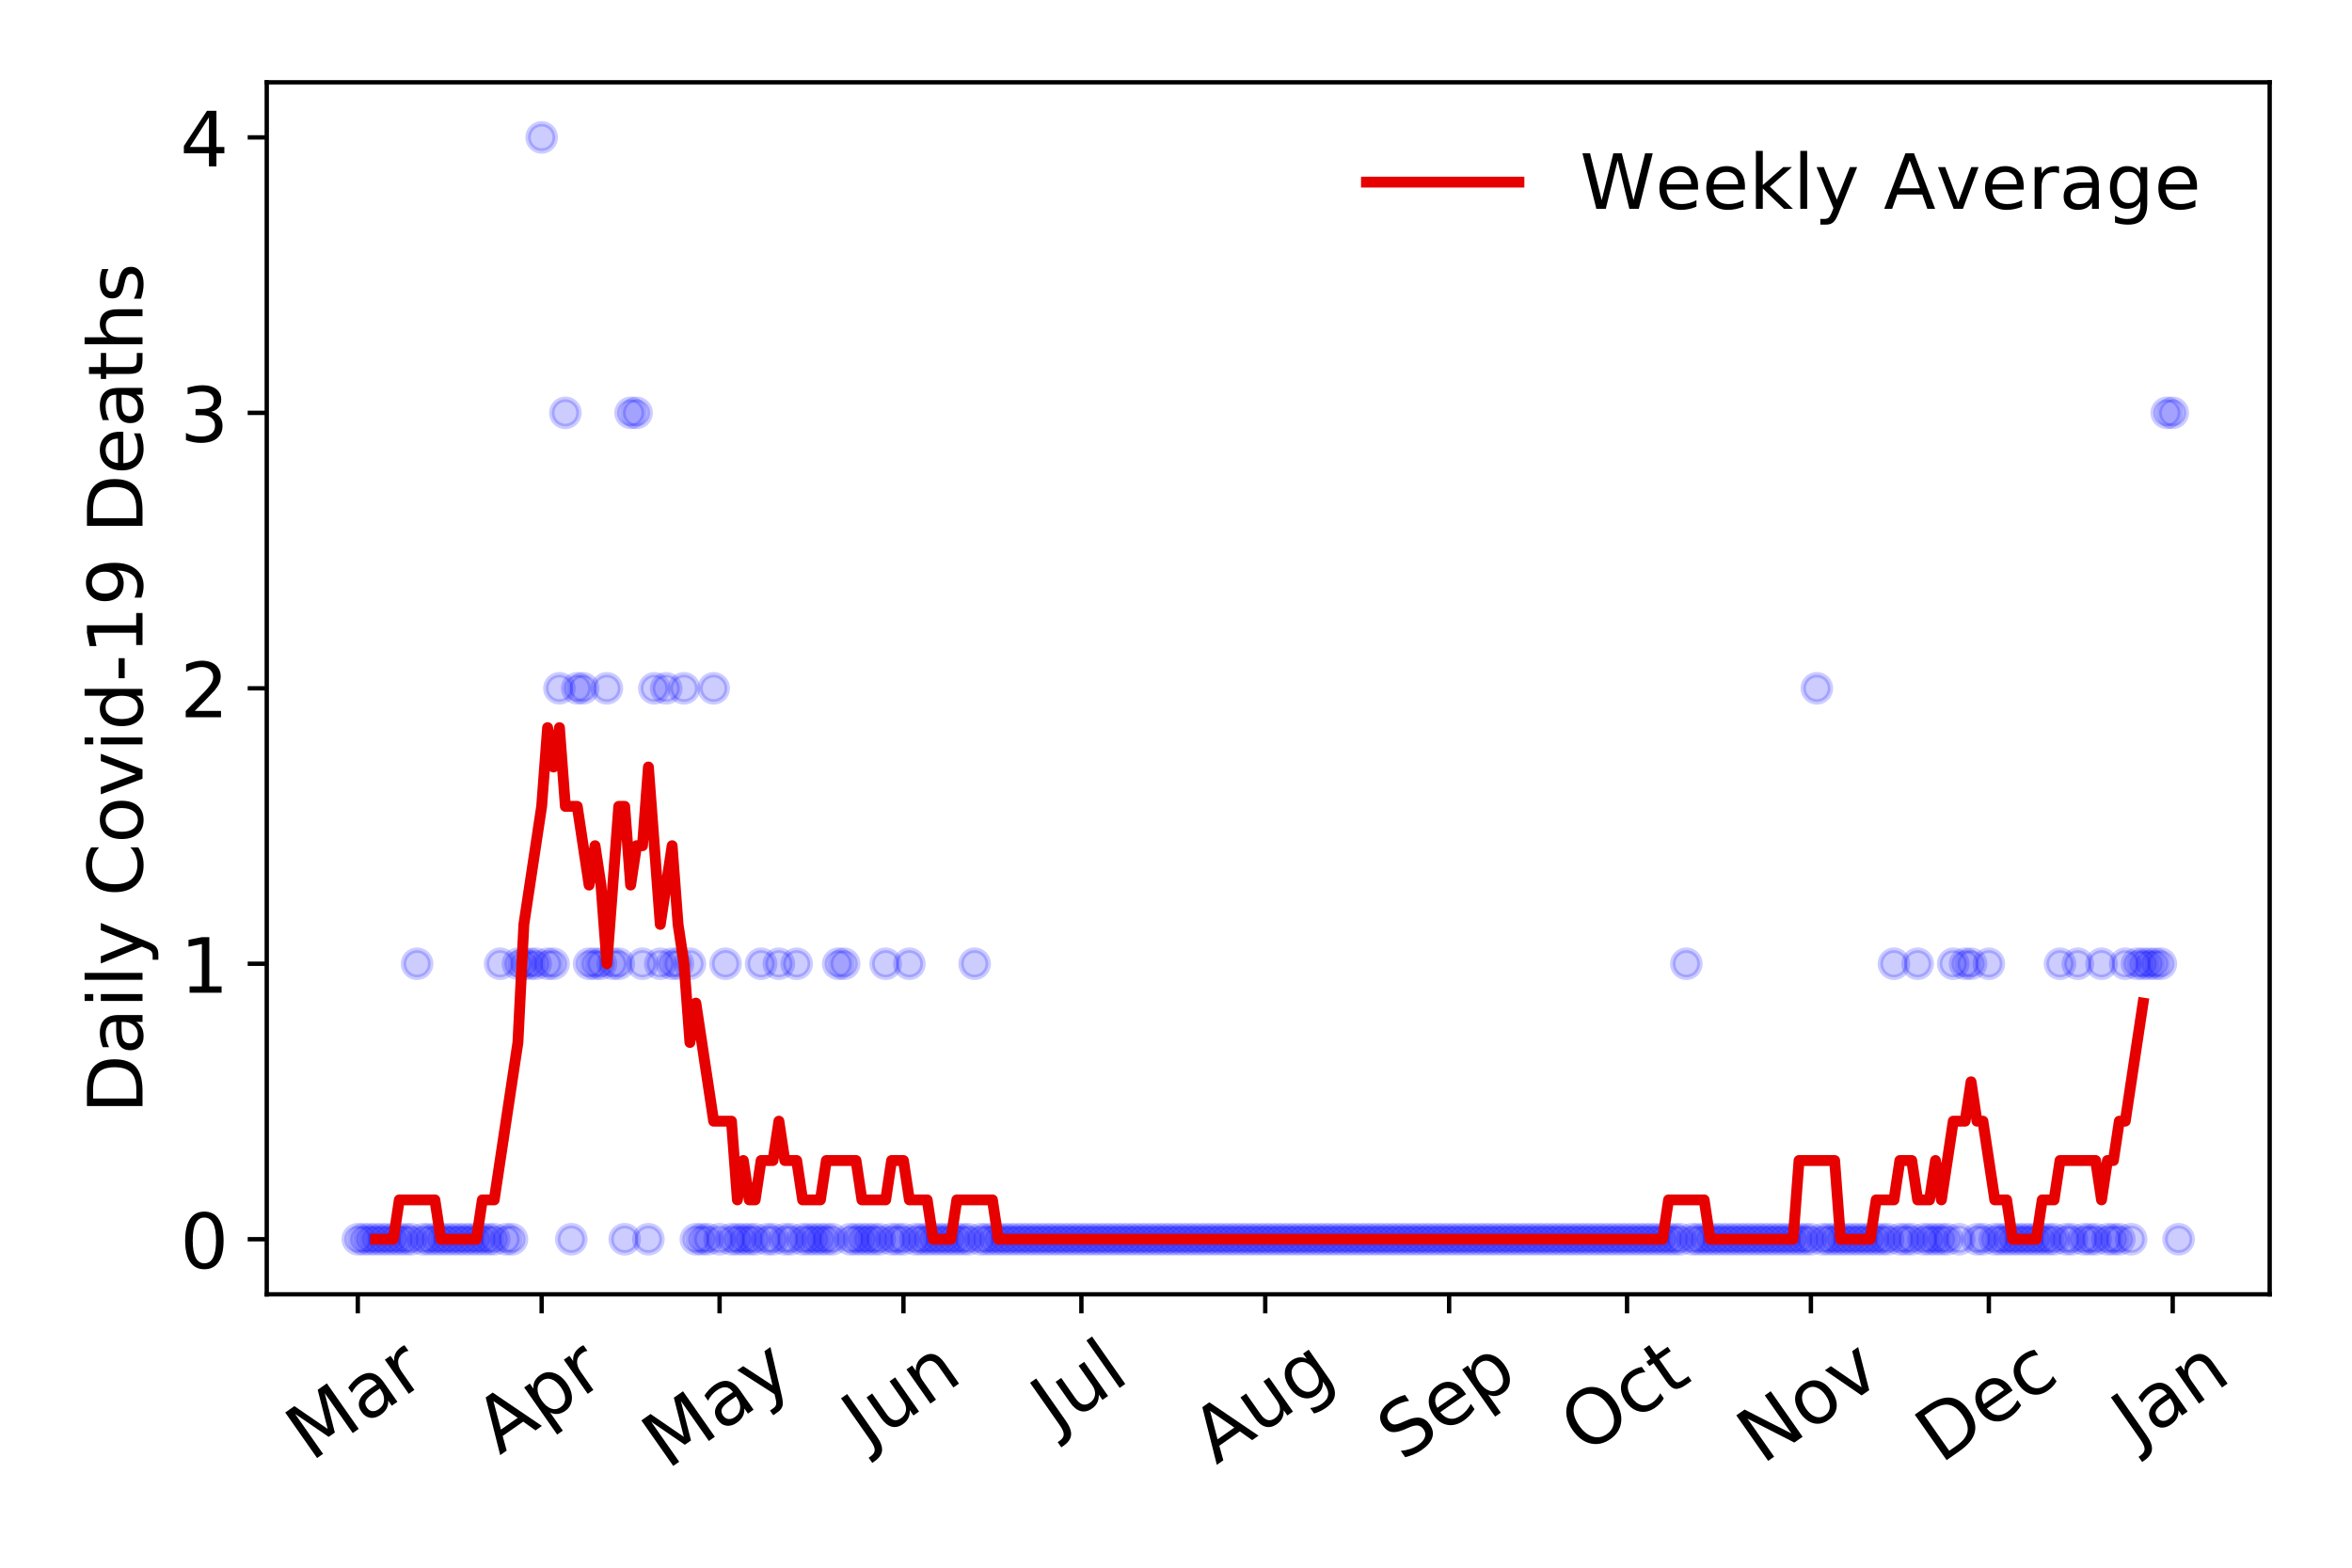<?xml version="1.0" encoding="utf-8" standalone="no"?>
<!DOCTYPE svg PUBLIC "-//W3C//DTD SVG 1.1//EN"
  "http://www.w3.org/Graphics/SVG/1.1/DTD/svg11.dtd">
<!-- Created with matplotlib (https://matplotlib.org/) -->
<svg height="288pt" version="1.1" viewBox="0 0 432 288" width="432pt" xmlns="http://www.w3.org/2000/svg" xmlns:xlink="http://www.w3.org/1999/xlink">
 <defs>
  <style type="text/css">
*{stroke-linecap:butt;stroke-linejoin:round;}
  </style>
 </defs>
 <g id="figure_1">
  <g id="patch_1">
   <path d="M 0 288 
L 432 288 
L 432 0 
L 0 0 
z
" style="fill:#ffffff;"/>
  </g>
  <g id="axes_1">
   <g id="patch_2">
    <path d="M 48.995 237.778 
L 416.88 237.778 
L 416.88 15.12 
L 48.995 15.12 
z
" style="fill:#ffffff;"/>
   </g>
   <g id="matplotlib.axis_1">
    <g id="xtick_1">
     <g id="line2d_1">
      <defs>
       <path d="M 0 0 
L 0 3.5 
" id="m302f44d386" style="stroke:#000000;stroke-width:0.8;"/>
      </defs>
      <g>
       <use style="stroke:#000000;stroke-width:0.8;" x="65.717" xlink:href="#m302f44d386" y="237.778"/>
      </g>
     </g>
     <g id="text_1">
      <!-- Mar -->
      <defs>
       <path d="M 9.812 72.906 
L 24.516 72.906 
L 43.109 23.297 
L 61.812 72.906 
L 76.516 72.906 
L 76.516 0 
L 66.891 0 
L 66.891 64.016 
L 48.094 14.016 
L 38.188 14.016 
L 19.391 64.016 
L 19.391 0 
L 9.812 0 
z
" id="DejaVuSans-77"/>
       <path d="M 34.281 27.484 
Q 23.391 27.484 19.188 25 
Q 14.984 22.516 14.984 16.5 
Q 14.984 11.719 18.141 8.906 
Q 21.297 6.109 26.703 6.109 
Q 34.188 6.109 38.703 11.406 
Q 43.219 16.703 43.219 25.484 
L 43.219 27.484 
z
M 52.203 31.203 
L 52.203 0 
L 43.219 0 
L 43.219 8.297 
Q 40.141 3.328 35.547 0.953 
Q 30.953 -1.422 24.312 -1.422 
Q 15.922 -1.422 10.953 3.297 
Q 6 8.016 6 15.922 
Q 6 25.141 12.172 29.828 
Q 18.359 34.516 30.609 34.516 
L 43.219 34.516 
L 43.219 35.406 
Q 43.219 41.609 39.141 45 
Q 35.062 48.391 27.688 48.391 
Q 23 48.391 18.547 47.266 
Q 14.109 46.141 10.016 43.891 
L 10.016 52.203 
Q 14.938 54.109 19.578 55.047 
Q 24.219 56 28.609 56 
Q 40.484 56 46.344 49.844 
Q 52.203 43.703 52.203 31.203 
z
" id="DejaVuSans-97"/>
       <path d="M 41.109 46.297 
Q 39.594 47.172 37.812 47.578 
Q 36.031 48 33.891 48 
Q 26.266 48 22.188 43.047 
Q 18.109 38.094 18.109 28.812 
L 18.109 0 
L 9.078 0 
L 9.078 54.688 
L 18.109 54.688 
L 18.109 46.188 
Q 20.953 51.172 25.484 53.578 
Q 30.031 56 36.531 56 
Q 37.453 56 38.578 55.875 
Q 39.703 55.766 41.062 55.516 
z
" id="DejaVuSans-114"/>
      </defs>
      <g transform="translate(57.114 268.643)rotate(-35)scale(0.14 -0.14)">
       <use xlink:href="#DejaVuSans-77"/>
       <use x="86.279" xlink:href="#DejaVuSans-97"/>
       <use x="147.559" xlink:href="#DejaVuSans-114"/>
      </g>
     </g>
    </g>
    <g id="xtick_2">
     <g id="line2d_2">
      <g>
       <use style="stroke:#000000;stroke-width:0.8;" x="99.488" xlink:href="#m302f44d386" y="237.778"/>
      </g>
     </g>
     <g id="text_2">
      <!-- Apr -->
      <defs>
       <path d="M 34.188 63.188 
L 20.797 26.906 
L 47.609 26.906 
z
M 28.609 72.906 
L 39.797 72.906 
L 67.578 0 
L 57.328 0 
L 50.688 18.703 
L 17.828 18.703 
L 11.188 0 
L 0.781 0 
z
" id="DejaVuSans-65"/>
       <path d="M 18.109 8.203 
L 18.109 -20.797 
L 9.078 -20.797 
L 9.078 54.688 
L 18.109 54.688 
L 18.109 46.391 
Q 20.953 51.266 25.266 53.625 
Q 29.594 56 35.594 56 
Q 45.562 56 51.781 48.094 
Q 58.016 40.188 58.016 27.297 
Q 58.016 14.406 51.781 6.484 
Q 45.562 -1.422 35.594 -1.422 
Q 29.594 -1.422 25.266 0.953 
Q 20.953 3.328 18.109 8.203 
z
M 48.688 27.297 
Q 48.688 37.203 44.609 42.844 
Q 40.531 48.484 33.406 48.484 
Q 26.266 48.484 22.188 42.844 
Q 18.109 37.203 18.109 27.297 
Q 18.109 17.391 22.188 11.75 
Q 26.266 6.109 33.406 6.109 
Q 40.531 6.109 44.609 11.75 
Q 48.688 17.391 48.688 27.297 
z
" id="DejaVuSans-112"/>
      </defs>
      <g transform="translate(91.784 267.384)rotate(-35)scale(0.14 -0.14)">
       <use xlink:href="#DejaVuSans-65"/>
       <use x="68.408" xlink:href="#DejaVuSans-112"/>
       <use x="131.885" xlink:href="#DejaVuSans-114"/>
      </g>
     </g>
    </g>
    <g id="xtick_3">
     <g id="line2d_3">
      <g>
       <use style="stroke:#000000;stroke-width:0.8;" x="132.169" xlink:href="#m302f44d386" y="237.778"/>
      </g>
     </g>
     <g id="text_3">
      <!-- May -->
      <defs>
       <path d="M 32.172 -5.078 
Q 28.375 -14.844 24.75 -17.812 
Q 21.141 -20.797 15.094 -20.797 
L 7.906 -20.797 
L 7.906 -13.281 
L 13.188 -13.281 
Q 16.891 -13.281 18.938 -11.516 
Q 21 -9.766 23.484 -3.219 
L 25.094 0.875 
L 2.984 54.688 
L 12.5 54.688 
L 29.594 11.922 
L 46.688 54.688 
L 56.203 54.688 
z
" id="DejaVuSans-121"/>
      </defs>
      <g transform="translate(122.53 270.094)rotate(-35)scale(0.14 -0.14)">
       <use xlink:href="#DejaVuSans-77"/>
       <use x="86.279" xlink:href="#DejaVuSans-97"/>
       <use x="147.559" xlink:href="#DejaVuSans-121"/>
      </g>
     </g>
    </g>
    <g id="xtick_4">
     <g id="line2d_4">
      <g>
       <use style="stroke:#000000;stroke-width:0.8;" x="165.94" xlink:href="#m302f44d386" y="237.778"/>
      </g>
     </g>
     <g id="text_4">
      <!-- Jun -->
      <defs>
       <path d="M 9.812 72.906 
L 19.672 72.906 
L 19.672 5.078 
Q 19.672 -8.109 14.672 -14.062 
Q 9.672 -20.016 -1.422 -20.016 
L -5.172 -20.016 
L -5.172 -11.719 
L -2.094 -11.719 
Q 4.438 -11.719 7.125 -8.047 
Q 9.812 -4.391 9.812 5.078 
z
" id="DejaVuSans-74"/>
       <path d="M 8.5 21.578 
L 8.5 54.688 
L 17.484 54.688 
L 17.484 21.922 
Q 17.484 14.156 20.5 10.266 
Q 23.531 6.391 29.594 6.391 
Q 36.859 6.391 41.078 11.031 
Q 45.312 15.672 45.312 23.688 
L 45.312 54.688 
L 54.297 54.688 
L 54.297 0 
L 45.312 0 
L 45.312 8.406 
Q 42.047 3.422 37.719 1 
Q 33.406 -1.422 27.688 -1.422 
Q 18.266 -1.422 13.375 4.438 
Q 8.5 10.297 8.5 21.578 
z
M 31.109 56 
z
" id="DejaVuSans-117"/>
       <path d="M 54.891 33.016 
L 54.891 0 
L 45.906 0 
L 45.906 32.719 
Q 45.906 40.484 42.875 44.328 
Q 39.844 48.188 33.797 48.188 
Q 26.516 48.188 22.312 43.547 
Q 18.109 38.922 18.109 30.906 
L 18.109 0 
L 9.078 0 
L 9.078 54.688 
L 18.109 54.688 
L 18.109 46.188 
Q 21.344 51.125 25.703 53.562 
Q 30.078 56 35.797 56 
Q 45.219 56 50.047 50.172 
Q 54.891 44.344 54.891 33.016 
z
" id="DejaVuSans-110"/>
      </defs>
      <g transform="translate(159.197 266.039)rotate(-35)scale(0.14 -0.14)">
       <use xlink:href="#DejaVuSans-74"/>
       <use x="29.492" xlink:href="#DejaVuSans-117"/>
       <use x="92.871" xlink:href="#DejaVuSans-110"/>
      </g>
     </g>
    </g>
    <g id="xtick_5">
     <g id="line2d_5">
      <g>
       <use style="stroke:#000000;stroke-width:0.8;" x="198.622" xlink:href="#m302f44d386" y="237.778"/>
      </g>
     </g>
     <g id="text_5">
      <!-- Jul -->
      <defs>
       <path d="M 9.422 75.984 
L 18.406 75.984 
L 18.406 0 
L 9.422 0 
z
" id="DejaVuSans-108"/>
      </defs>
      <g transform="translate(193.919 263.181)rotate(-35)scale(0.14 -0.14)">
       <use xlink:href="#DejaVuSans-74"/>
       <use x="29.492" xlink:href="#DejaVuSans-117"/>
       <use x="92.871" xlink:href="#DejaVuSans-108"/>
      </g>
     </g>
    </g>
    <g id="xtick_6">
     <g id="line2d_6">
      <g>
       <use style="stroke:#000000;stroke-width:0.8;" x="232.393" xlink:href="#m302f44d386" y="237.778"/>
      </g>
     </g>
     <g id="text_6">
      <!-- Aug -->
      <defs>
       <path d="M 45.406 27.984 
Q 45.406 37.75 41.375 43.109 
Q 37.359 48.484 30.078 48.484 
Q 22.859 48.484 18.828 43.109 
Q 14.797 37.75 14.797 27.984 
Q 14.797 18.266 18.828 12.891 
Q 22.859 7.516 30.078 7.516 
Q 37.359 7.516 41.375 12.891 
Q 45.406 18.266 45.406 27.984 
z
M 54.391 6.781 
Q 54.391 -7.172 48.188 -13.984 
Q 42 -20.797 29.203 -20.797 
Q 24.469 -20.797 20.266 -20.094 
Q 16.062 -19.391 12.109 -17.922 
L 12.109 -9.188 
Q 16.062 -11.328 19.922 -12.344 
Q 23.781 -13.375 27.781 -13.375 
Q 36.625 -13.375 41.016 -8.766 
Q 45.406 -4.156 45.406 5.172 
L 45.406 9.625 
Q 42.625 4.781 38.281 2.391 
Q 33.938 0 27.875 0 
Q 17.828 0 11.672 7.656 
Q 5.516 15.328 5.516 27.984 
Q 5.516 40.672 11.672 48.328 
Q 17.828 56 27.875 56 
Q 33.938 56 38.281 53.609 
Q 42.625 51.219 45.406 46.391 
L 45.406 54.688 
L 54.391 54.688 
z
" id="DejaVuSans-103"/>
      </defs>
      <g transform="translate(223.412 269.172)rotate(-35)scale(0.14 -0.14)">
       <use xlink:href="#DejaVuSans-65"/>
       <use x="68.408" xlink:href="#DejaVuSans-117"/>
       <use x="131.787" xlink:href="#DejaVuSans-103"/>
      </g>
     </g>
    </g>
    <g id="xtick_7">
     <g id="line2d_7">
      <g>
       <use style="stroke:#000000;stroke-width:0.8;" x="266.164" xlink:href="#m302f44d386" y="237.778"/>
      </g>
     </g>
     <g id="text_7">
      <!-- Sep -->
      <defs>
       <path d="M 53.516 70.516 
L 53.516 60.891 
Q 47.906 63.578 42.922 64.891 
Q 37.938 66.219 33.297 66.219 
Q 25.25 66.219 20.875 63.094 
Q 16.5 59.969 16.5 54.203 
Q 16.5 49.359 19.406 46.891 
Q 22.312 44.438 30.422 42.922 
L 36.375 41.703 
Q 47.406 39.594 52.656 34.297 
Q 57.906 29 57.906 20.125 
Q 57.906 9.516 50.797 4.047 
Q 43.703 -1.422 29.984 -1.422 
Q 24.812 -1.422 18.969 -0.25 
Q 13.141 0.922 6.891 3.219 
L 6.891 13.375 
Q 12.891 10.016 18.656 8.297 
Q 24.422 6.594 29.984 6.594 
Q 38.422 6.594 43.016 9.906 
Q 47.609 13.234 47.609 19.391 
Q 47.609 24.75 44.312 27.781 
Q 41.016 30.812 33.5 32.328 
L 27.484 33.5 
Q 16.453 35.688 11.516 40.375 
Q 6.594 45.062 6.594 53.422 
Q 6.594 63.094 13.406 68.656 
Q 20.219 74.219 32.172 74.219 
Q 37.312 74.219 42.625 73.281 
Q 47.953 72.359 53.516 70.516 
z
" id="DejaVuSans-83"/>
       <path d="M 56.203 29.594 
L 56.203 25.203 
L 14.891 25.203 
Q 15.484 15.922 20.484 11.062 
Q 25.484 6.203 34.422 6.203 
Q 39.594 6.203 44.453 7.469 
Q 49.312 8.734 54.109 11.281 
L 54.109 2.781 
Q 49.266 0.734 44.188 -0.344 
Q 39.109 -1.422 33.891 -1.422 
Q 20.797 -1.422 13.156 6.188 
Q 5.516 13.812 5.516 26.812 
Q 5.516 40.234 12.766 48.109 
Q 20.016 56 32.328 56 
Q 43.359 56 49.781 48.891 
Q 56.203 41.797 56.203 29.594 
z
M 47.219 32.234 
Q 47.125 39.594 43.094 43.984 
Q 39.062 48.391 32.422 48.391 
Q 24.906 48.391 20.391 44.141 
Q 15.875 39.891 15.188 32.172 
z
" id="DejaVuSans-101"/>
      </defs>
      <g transform="translate(257.571 268.629)rotate(-35)scale(0.14 -0.14)">
       <use xlink:href="#DejaVuSans-83"/>
       <use x="63.477" xlink:href="#DejaVuSans-101"/>
       <use x="125" xlink:href="#DejaVuSans-112"/>
      </g>
     </g>
    </g>
    <g id="xtick_8">
     <g id="line2d_8">
      <g>
       <use style="stroke:#000000;stroke-width:0.8;" x="298.845" xlink:href="#m302f44d386" y="237.778"/>
      </g>
     </g>
     <g id="text_8">
      <!-- Oct -->
      <defs>
       <path d="M 39.406 66.219 
Q 28.656 66.219 22.328 58.203 
Q 16.016 50.203 16.016 36.375 
Q 16.016 22.609 22.328 14.594 
Q 28.656 6.594 39.406 6.594 
Q 50.141 6.594 56.422 14.594 
Q 62.703 22.609 62.703 36.375 
Q 62.703 50.203 56.422 58.203 
Q 50.141 66.219 39.406 66.219 
z
M 39.406 74.219 
Q 54.734 74.219 63.906 63.938 
Q 73.094 53.656 73.094 36.375 
Q 73.094 19.141 63.906 8.859 
Q 54.734 -1.422 39.406 -1.422 
Q 24.031 -1.422 14.812 8.828 
Q 5.609 19.094 5.609 36.375 
Q 5.609 53.656 14.812 63.938 
Q 24.031 74.219 39.406 74.219 
z
" id="DejaVuSans-79"/>
       <path d="M 48.781 52.594 
L 48.781 44.188 
Q 44.969 46.297 41.141 47.344 
Q 37.312 48.391 33.406 48.391 
Q 24.656 48.391 19.812 42.844 
Q 14.984 37.312 14.984 27.297 
Q 14.984 17.281 19.812 11.734 
Q 24.656 6.203 33.406 6.203 
Q 37.312 6.203 41.141 7.25 
Q 44.969 8.297 48.781 10.406 
L 48.781 2.094 
Q 45.016 0.344 40.984 -0.531 
Q 36.969 -1.422 32.422 -1.422 
Q 20.062 -1.422 12.781 6.344 
Q 5.516 14.109 5.516 27.297 
Q 5.516 40.672 12.859 48.328 
Q 20.219 56 33.016 56 
Q 37.156 56 41.109 55.141 
Q 45.062 54.297 48.781 52.594 
z
" id="DejaVuSans-99"/>
       <path d="M 18.312 70.219 
L 18.312 54.688 
L 36.812 54.688 
L 36.812 47.703 
L 18.312 47.703 
L 18.312 18.016 
Q 18.312 11.328 20.141 9.422 
Q 21.969 7.516 27.594 7.516 
L 36.812 7.516 
L 36.812 0 
L 27.594 0 
Q 17.188 0 13.234 3.875 
Q 9.281 7.766 9.281 18.016 
L 9.281 47.703 
L 2.688 47.703 
L 2.688 54.688 
L 9.281 54.688 
L 9.281 70.219 
z
" id="DejaVuSans-116"/>
      </defs>
      <g transform="translate(291.146 267.377)rotate(-35)scale(0.14 -0.14)">
       <use xlink:href="#DejaVuSans-79"/>
       <use x="78.711" xlink:href="#DejaVuSans-99"/>
       <use x="133.691" xlink:href="#DejaVuSans-116"/>
      </g>
     </g>
    </g>
    <g id="xtick_9">
     <g id="line2d_9">
      <g>
       <use style="stroke:#000000;stroke-width:0.8;" x="332.616" xlink:href="#m302f44d386" y="237.778"/>
      </g>
     </g>
     <g id="text_9">
      <!-- Nov -->
      <defs>
       <path d="M 9.812 72.906 
L 23.094 72.906 
L 55.422 11.922 
L 55.422 72.906 
L 64.984 72.906 
L 64.984 0 
L 51.703 0 
L 19.391 60.984 
L 19.391 0 
L 9.812 0 
z
" id="DejaVuSans-78"/>
       <path d="M 30.609 48.391 
Q 23.391 48.391 19.188 42.75 
Q 14.984 37.109 14.984 27.297 
Q 14.984 17.484 19.156 11.844 
Q 23.344 6.203 30.609 6.203 
Q 37.797 6.203 41.984 11.859 
Q 46.188 17.531 46.188 27.297 
Q 46.188 37.016 41.984 42.703 
Q 37.797 48.391 30.609 48.391 
z
M 30.609 56 
Q 42.328 56 49.016 48.375 
Q 55.719 40.766 55.719 27.297 
Q 55.719 13.875 49.016 6.219 
Q 42.328 -1.422 30.609 -1.422 
Q 18.844 -1.422 12.172 6.219 
Q 5.516 13.875 5.516 27.297 
Q 5.516 40.766 12.172 48.375 
Q 18.844 56 30.609 56 
z
" id="DejaVuSans-111"/>
       <path d="M 2.984 54.688 
L 12.5 54.688 
L 29.594 8.797 
L 46.688 54.688 
L 56.203 54.688 
L 35.688 0 
L 23.484 0 
z
" id="DejaVuSans-118"/>
      </defs>
      <g transform="translate(323.64 269.166)rotate(-35)scale(0.14 -0.14)">
       <use xlink:href="#DejaVuSans-78"/>
       <use x="74.805" xlink:href="#DejaVuSans-111"/>
       <use x="135.986" xlink:href="#DejaVuSans-118"/>
      </g>
     </g>
    </g>
    <g id="xtick_10">
     <g id="line2d_10">
      <g>
       <use style="stroke:#000000;stroke-width:0.8;" x="365.298" xlink:href="#m302f44d386" y="237.778"/>
      </g>
     </g>
     <g id="text_10">
      <!-- Dec -->
      <defs>
       <path d="M 19.672 64.797 
L 19.672 8.109 
L 31.594 8.109 
Q 46.688 8.109 53.688 14.938 
Q 60.688 21.781 60.688 36.531 
Q 60.688 51.172 53.688 57.984 
Q 46.688 64.797 31.594 64.797 
z
M 9.812 72.906 
L 30.078 72.906 
Q 51.266 72.906 61.172 64.094 
Q 71.094 55.281 71.094 36.531 
Q 71.094 17.672 61.125 8.828 
Q 51.172 0 30.078 0 
L 9.812 0 
z
" id="DejaVuSans-68"/>
      </defs>
      <g transform="translate(356.417 269.032)rotate(-35)scale(0.14 -0.14)">
       <use xlink:href="#DejaVuSans-68"/>
       <use x="77.002" xlink:href="#DejaVuSans-101"/>
       <use x="138.525" xlink:href="#DejaVuSans-99"/>
      </g>
     </g>
    </g>
    <g id="xtick_11">
     <g id="line2d_11">
      <g>
       <use style="stroke:#000000;stroke-width:0.8;" x="399.069" xlink:href="#m302f44d386" y="237.778"/>
      </g>
     </g>
     <g id="text_11">
      <!-- Jan -->
      <g transform="translate(392.445 265.871)rotate(-35)scale(0.14 -0.14)">
       <use xlink:href="#DejaVuSans-74"/>
       <use x="29.492" xlink:href="#DejaVuSans-97"/>
       <use x="90.771" xlink:href="#DejaVuSans-110"/>
      </g>
     </g>
    </g>
   </g>
   <g id="matplotlib.axis_2">
    <g id="ytick_1">
     <g id="line2d_12">
      <defs>
       <path d="M 0 0 
L -3.5 0 
" id="m6cdf10a248" style="stroke:#000000;stroke-width:0.8;"/>
      </defs>
      <g>
       <use style="stroke:#000000;stroke-width:0.8;" x="48.995" xlink:href="#m6cdf10a248" y="227.657"/>
      </g>
     </g>
     <g id="text_12">
      <!-- 0 -->
      <defs>
       <path d="M 31.781 66.406 
Q 24.172 66.406 20.328 58.906 
Q 16.5 51.422 16.5 36.375 
Q 16.5 21.391 20.328 13.891 
Q 24.172 6.391 31.781 6.391 
Q 39.453 6.391 43.281 13.891 
Q 47.125 21.391 47.125 36.375 
Q 47.125 51.422 43.281 58.906 
Q 39.453 66.406 31.781 66.406 
z
M 31.781 74.219 
Q 44.047 74.219 50.516 64.516 
Q 56.984 54.828 56.984 36.375 
Q 56.984 17.969 50.516 8.266 
Q 44.047 -1.422 31.781 -1.422 
Q 19.531 -1.422 13.062 8.266 
Q 6.594 17.969 6.594 36.375 
Q 6.594 54.828 13.062 64.516 
Q 19.531 74.219 31.781 74.219 
z
" id="DejaVuSans-48"/>
      </defs>
      <g transform="translate(33.087 232.976)scale(0.14 -0.14)">
       <use xlink:href="#DejaVuSans-48"/>
      </g>
     </g>
    </g>
    <g id="ytick_2">
     <g id="line2d_13">
      <g>
       <use style="stroke:#000000;stroke-width:0.8;" x="48.995" xlink:href="#m6cdf10a248" y="177.053"/>
      </g>
     </g>
     <g id="text_13">
      <!-- 1 -->
      <defs>
       <path d="M 12.406 8.297 
L 28.516 8.297 
L 28.516 63.922 
L 10.984 60.406 
L 10.984 69.391 
L 28.422 72.906 
L 38.281 72.906 
L 38.281 8.297 
L 54.391 8.297 
L 54.391 0 
L 12.406 0 
z
" id="DejaVuSans-49"/>
      </defs>
      <g transform="translate(33.087 182.372)scale(0.14 -0.14)">
       <use xlink:href="#DejaVuSans-49"/>
      </g>
     </g>
    </g>
    <g id="ytick_3">
     <g id="line2d_14">
      <g>
       <use style="stroke:#000000;stroke-width:0.8;" x="48.995" xlink:href="#m6cdf10a248" y="126.449"/>
      </g>
     </g>
     <g id="text_14">
      <!-- 2 -->
      <defs>
       <path d="M 19.188 8.297 
L 53.609 8.297 
L 53.609 0 
L 7.328 0 
L 7.328 8.297 
Q 12.938 14.109 22.625 23.891 
Q 32.328 33.688 34.812 36.531 
Q 39.547 41.844 41.422 45.531 
Q 43.312 49.219 43.312 52.781 
Q 43.312 58.594 39.234 62.25 
Q 35.156 65.922 28.609 65.922 
Q 23.969 65.922 18.812 64.312 
Q 13.672 62.703 7.812 59.422 
L 7.812 69.391 
Q 13.766 71.781 18.938 73 
Q 24.125 74.219 28.422 74.219 
Q 39.75 74.219 46.484 68.547 
Q 53.219 62.891 53.219 53.422 
Q 53.219 48.922 51.531 44.891 
Q 49.859 40.875 45.406 35.406 
Q 44.188 33.984 37.641 27.219 
Q 31.109 20.453 19.188 8.297 
z
" id="DejaVuSans-50"/>
      </defs>
      <g transform="translate(33.087 131.768)scale(0.14 -0.14)">
       <use xlink:href="#DejaVuSans-50"/>
      </g>
     </g>
    </g>
    <g id="ytick_4">
     <g id="line2d_15">
      <g>
       <use style="stroke:#000000;stroke-width:0.8;" x="48.995" xlink:href="#m6cdf10a248" y="75.845"/>
      </g>
     </g>
     <g id="text_15">
      <!-- 3 -->
      <defs>
       <path d="M 40.578 39.312 
Q 47.656 37.797 51.625 33 
Q 55.609 28.219 55.609 21.188 
Q 55.609 10.406 48.188 4.484 
Q 40.766 -1.422 27.094 -1.422 
Q 22.516 -1.422 17.656 -0.516 
Q 12.797 0.391 7.625 2.203 
L 7.625 11.719 
Q 11.719 9.328 16.594 8.109 
Q 21.484 6.891 26.812 6.891 
Q 36.078 6.891 40.938 10.547 
Q 45.797 14.203 45.797 21.188 
Q 45.797 27.641 41.281 31.266 
Q 36.766 34.906 28.719 34.906 
L 20.219 34.906 
L 20.219 43.016 
L 29.109 43.016 
Q 36.375 43.016 40.234 45.922 
Q 44.094 48.828 44.094 54.297 
Q 44.094 59.906 40.109 62.906 
Q 36.141 65.922 28.719 65.922 
Q 24.656 65.922 20.016 65.031 
Q 15.375 64.156 9.812 62.312 
L 9.812 71.094 
Q 15.438 72.656 20.344 73.438 
Q 25.25 74.219 29.594 74.219 
Q 40.828 74.219 47.359 69.109 
Q 53.906 64.016 53.906 55.328 
Q 53.906 49.266 50.438 45.094 
Q 46.969 40.922 40.578 39.312 
z
" id="DejaVuSans-51"/>
      </defs>
      <g transform="translate(33.087 81.164)scale(0.14 -0.14)">
       <use xlink:href="#DejaVuSans-51"/>
      </g>
     </g>
    </g>
    <g id="ytick_5">
     <g id="line2d_16">
      <g>
       <use style="stroke:#000000;stroke-width:0.8;" x="48.995" xlink:href="#m6cdf10a248" y="25.241"/>
      </g>
     </g>
     <g id="text_16">
      <!-- 4 -->
      <defs>
       <path d="M 37.797 64.312 
L 12.891 25.391 
L 37.797 25.391 
z
M 35.203 72.906 
L 47.609 72.906 
L 47.609 25.391 
L 58.016 25.391 
L 58.016 17.188 
L 47.609 17.188 
L 47.609 0 
L 37.797 0 
L 37.797 17.188 
L 4.891 17.188 
L 4.891 26.703 
z
" id="DejaVuSans-52"/>
      </defs>
      <g transform="translate(33.087 30.56)scale(0.14 -0.14)">
       <use xlink:href="#DejaVuSans-52"/>
      </g>
     </g>
    </g>
    <g id="text_17">
     <!-- Daily Covid-19 Deaths -->
     <defs>
      <path d="M 9.422 54.688 
L 18.406 54.688 
L 18.406 0 
L 9.422 0 
z
M 9.422 75.984 
L 18.406 75.984 
L 18.406 64.594 
L 9.422 64.594 
z
" id="DejaVuSans-105"/>
      <path id="DejaVuSans-32"/>
      <path d="M 64.406 67.281 
L 64.406 56.891 
Q 59.422 61.531 53.781 63.812 
Q 48.141 66.109 41.797 66.109 
Q 29.297 66.109 22.656 58.469 
Q 16.016 50.828 16.016 36.375 
Q 16.016 21.969 22.656 14.328 
Q 29.297 6.688 41.797 6.688 
Q 48.141 6.688 53.781 8.984 
Q 59.422 11.281 64.406 15.922 
L 64.406 5.609 
Q 59.234 2.094 53.438 0.328 
Q 47.656 -1.422 41.219 -1.422 
Q 24.656 -1.422 15.125 8.703 
Q 5.609 18.844 5.609 36.375 
Q 5.609 53.953 15.125 64.078 
Q 24.656 74.219 41.219 74.219 
Q 47.75 74.219 53.531 72.484 
Q 59.328 70.75 64.406 67.281 
z
" id="DejaVuSans-67"/>
      <path d="M 45.406 46.391 
L 45.406 75.984 
L 54.391 75.984 
L 54.391 0 
L 45.406 0 
L 45.406 8.203 
Q 42.578 3.328 38.25 0.953 
Q 33.938 -1.422 27.875 -1.422 
Q 17.969 -1.422 11.734 6.484 
Q 5.516 14.406 5.516 27.297 
Q 5.516 40.188 11.734 48.094 
Q 17.969 56 27.875 56 
Q 33.938 56 38.25 53.625 
Q 42.578 51.266 45.406 46.391 
z
M 14.797 27.297 
Q 14.797 17.391 18.875 11.75 
Q 22.953 6.109 30.078 6.109 
Q 37.203 6.109 41.297 11.75 
Q 45.406 17.391 45.406 27.297 
Q 45.406 37.203 41.297 42.844 
Q 37.203 48.484 30.078 48.484 
Q 22.953 48.484 18.875 42.844 
Q 14.797 37.203 14.797 27.297 
z
" id="DejaVuSans-100"/>
      <path d="M 4.891 31.391 
L 31.203 31.391 
L 31.203 23.391 
L 4.891 23.391 
z
" id="DejaVuSans-45"/>
      <path d="M 10.984 1.516 
L 10.984 10.5 
Q 14.703 8.734 18.5 7.812 
Q 22.312 6.891 25.984 6.891 
Q 35.75 6.891 40.891 13.453 
Q 46.047 20.016 46.781 33.406 
Q 43.953 29.203 39.594 26.953 
Q 35.25 24.703 29.984 24.703 
Q 19.047 24.703 12.672 31.312 
Q 6.297 37.938 6.297 49.422 
Q 6.297 60.641 12.938 67.422 
Q 19.578 74.219 30.609 74.219 
Q 43.266 74.219 49.922 64.516 
Q 56.594 54.828 56.594 36.375 
Q 56.594 19.141 48.406 8.859 
Q 40.234 -1.422 26.422 -1.422 
Q 22.703 -1.422 18.891 -0.688 
Q 15.094 0.047 10.984 1.516 
z
M 30.609 32.422 
Q 37.25 32.422 41.125 36.953 
Q 45.016 41.5 45.016 49.422 
Q 45.016 57.281 41.125 61.844 
Q 37.25 66.406 30.609 66.406 
Q 23.969 66.406 20.094 61.844 
Q 16.219 57.281 16.219 49.422 
Q 16.219 41.5 20.094 36.953 
Q 23.969 32.422 30.609 32.422 
z
" id="DejaVuSans-57"/>
      <path d="M 54.891 33.016 
L 54.891 0 
L 45.906 0 
L 45.906 32.719 
Q 45.906 40.484 42.875 44.328 
Q 39.844 48.188 33.797 48.188 
Q 26.516 48.188 22.312 43.547 
Q 18.109 38.922 18.109 30.906 
L 18.109 0 
L 9.078 0 
L 9.078 75.984 
L 18.109 75.984 
L 18.109 46.188 
Q 21.344 51.125 25.703 53.562 
Q 30.078 56 35.797 56 
Q 45.219 56 50.047 50.172 
Q 54.891 44.344 54.891 33.016 
z
" id="DejaVuSans-104"/>
      <path d="M 44.281 53.078 
L 44.281 44.578 
Q 40.484 46.531 36.375 47.5 
Q 32.281 48.484 27.875 48.484 
Q 21.188 48.484 17.844 46.438 
Q 14.5 44.391 14.5 40.281 
Q 14.5 37.156 16.891 35.375 
Q 19.281 33.594 26.516 31.984 
L 29.594 31.297 
Q 39.156 29.25 43.188 25.516 
Q 47.219 21.781 47.219 15.094 
Q 47.219 7.469 41.188 3.016 
Q 35.156 -1.422 24.609 -1.422 
Q 20.219 -1.422 15.453 -0.562 
Q 10.688 0.297 5.422 2 
L 5.422 11.281 
Q 10.406 8.688 15.234 7.391 
Q 20.062 6.109 24.812 6.109 
Q 31.156 6.109 34.562 8.281 
Q 37.984 10.453 37.984 14.406 
Q 37.984 18.062 35.516 20.016 
Q 33.062 21.969 24.703 23.781 
L 21.578 24.516 
Q 13.234 26.266 9.516 29.906 
Q 5.812 33.547 5.812 39.891 
Q 5.812 47.609 11.281 51.797 
Q 16.75 56 26.812 56 
Q 31.781 56 36.172 55.266 
Q 40.578 54.547 44.281 53.078 
z
" id="DejaVuSans-115"/>
     </defs>
     <g transform="translate(26.176 204.56)rotate(-90)scale(0.14 -0.14)">
      <use xlink:href="#DejaVuSans-68"/>
      <use x="77.002" xlink:href="#DejaVuSans-97"/>
      <use x="138.281" xlink:href="#DejaVuSans-105"/>
      <use x="166.064" xlink:href="#DejaVuSans-108"/>
      <use x="193.848" xlink:href="#DejaVuSans-121"/>
      <use x="253.027" xlink:href="#DejaVuSans-32"/>
      <use x="284.814" xlink:href="#DejaVuSans-67"/>
      <use x="354.639" xlink:href="#DejaVuSans-111"/>
      <use x="415.82" xlink:href="#DejaVuSans-118"/>
      <use x="475" xlink:href="#DejaVuSans-105"/>
      <use x="502.783" xlink:href="#DejaVuSans-100"/>
      <use x="566.26" xlink:href="#DejaVuSans-45"/>
      <use x="602.344" xlink:href="#DejaVuSans-49"/>
      <use x="665.967" xlink:href="#DejaVuSans-57"/>
      <use x="729.59" xlink:href="#DejaVuSans-32"/>
      <use x="761.377" xlink:href="#DejaVuSans-68"/>
      <use x="838.379" xlink:href="#DejaVuSans-101"/>
      <use x="899.902" xlink:href="#DejaVuSans-97"/>
      <use x="961.182" xlink:href="#DejaVuSans-116"/>
      <use x="1000.391" xlink:href="#DejaVuSans-104"/>
      <use x="1063.77" xlink:href="#DejaVuSans-115"/>
     </g>
    </g>
   </g>
   <g id="line2d_17">
    <defs>
     <path d="M 0 2.5 
C 0.663 2.5 1.299 2.237 1.768 1.768 
C 2.237 1.299 2.5 0.663 2.5 0 
C 2.5 -0.663 2.237 -1.299 1.768 -1.768 
C 1.299 -2.237 0.663 -2.5 0 -2.5 
C -0.663 -2.5 -1.299 -2.237 -1.768 -1.768 
C -2.237 -1.299 -2.5 -0.663 -2.5 0 
C -2.5 0.663 -2.237 1.299 -1.768 1.768 
C -1.299 2.237 -0.663 2.5 0 2.5 
z
" id="m634c0ab067" style="stroke:#0000ff;stroke-opacity:0.2;"/>
    </defs>
    <g clip-path="url(#pe270f78e80)">
     <use style="fill:#0000ff;fill-opacity:0.2;stroke:#0000ff;stroke-opacity:0.2;" x="65.717" xlink:href="#m634c0ab067" y="227.657"/>
     <use style="fill:#0000ff;fill-opacity:0.2;stroke:#0000ff;stroke-opacity:0.2;" x="66.806" xlink:href="#m634c0ab067" y="227.657"/>
     <use style="fill:#0000ff;fill-opacity:0.2;stroke:#0000ff;stroke-opacity:0.2;" x="67.896" xlink:href="#m634c0ab067" y="227.657"/>
     <use style="fill:#0000ff;fill-opacity:0.2;stroke:#0000ff;stroke-opacity:0.2;" x="68.985" xlink:href="#m634c0ab067" y="227.657"/>
     <use style="fill:#0000ff;fill-opacity:0.2;stroke:#0000ff;stroke-opacity:0.2;" x="70.075" xlink:href="#m634c0ab067" y="227.657"/>
     <use style="fill:#0000ff;fill-opacity:0.2;stroke:#0000ff;stroke-opacity:0.2;" x="71.164" xlink:href="#m634c0ab067" y="227.657"/>
     <use style="fill:#0000ff;fill-opacity:0.2;stroke:#0000ff;stroke-opacity:0.2;" x="72.253" xlink:href="#m634c0ab067" y="227.657"/>
     <use style="fill:#0000ff;fill-opacity:0.2;stroke:#0000ff;stroke-opacity:0.2;" x="73.343" xlink:href="#m634c0ab067" y="227.657"/>
     <use style="fill:#0000ff;fill-opacity:0.2;stroke:#0000ff;stroke-opacity:0.2;" x="74.432" xlink:href="#m634c0ab067" y="227.657"/>
     <use style="fill:#0000ff;fill-opacity:0.2;stroke:#0000ff;stroke-opacity:0.2;" x="75.522" xlink:href="#m634c0ab067" y="227.657"/>
     <use style="fill:#0000ff;fill-opacity:0.2;stroke:#0000ff;stroke-opacity:0.2;" x="76.611" xlink:href="#m634c0ab067" y="177.053"/>
     <use style="fill:#0000ff;fill-opacity:0.2;stroke:#0000ff;stroke-opacity:0.2;" x="77.7" xlink:href="#m634c0ab067" y="227.657"/>
     <use style="fill:#0000ff;fill-opacity:0.2;stroke:#0000ff;stroke-opacity:0.2;" x="78.79" xlink:href="#m634c0ab067" y="227.657"/>
     <use style="fill:#0000ff;fill-opacity:0.2;stroke:#0000ff;stroke-opacity:0.2;" x="79.879" xlink:href="#m634c0ab067" y="227.657"/>
     <use style="fill:#0000ff;fill-opacity:0.2;stroke:#0000ff;stroke-opacity:0.2;" x="80.968" xlink:href="#m634c0ab067" y="227.657"/>
     <use style="fill:#0000ff;fill-opacity:0.2;stroke:#0000ff;stroke-opacity:0.2;" x="82.058" xlink:href="#m634c0ab067" y="227.657"/>
     <use style="fill:#0000ff;fill-opacity:0.2;stroke:#0000ff;stroke-opacity:0.2;" x="83.147" xlink:href="#m634c0ab067" y="227.657"/>
     <use style="fill:#0000ff;fill-opacity:0.2;stroke:#0000ff;stroke-opacity:0.2;" x="84.237" xlink:href="#m634c0ab067" y="227.657"/>
     <use style="fill:#0000ff;fill-opacity:0.2;stroke:#0000ff;stroke-opacity:0.2;" x="85.326" xlink:href="#m634c0ab067" y="227.657"/>
     <use style="fill:#0000ff;fill-opacity:0.2;stroke:#0000ff;stroke-opacity:0.2;" x="86.415" xlink:href="#m634c0ab067" y="227.657"/>
     <use style="fill:#0000ff;fill-opacity:0.2;stroke:#0000ff;stroke-opacity:0.2;" x="87.505" xlink:href="#m634c0ab067" y="227.657"/>
     <use style="fill:#0000ff;fill-opacity:0.2;stroke:#0000ff;stroke-opacity:0.2;" x="88.594" xlink:href="#m634c0ab067" y="227.657"/>
     <use style="fill:#0000ff;fill-opacity:0.2;stroke:#0000ff;stroke-opacity:0.2;" x="89.683" xlink:href="#m634c0ab067" y="227.657"/>
     <use style="fill:#0000ff;fill-opacity:0.2;stroke:#0000ff;stroke-opacity:0.2;" x="90.773" xlink:href="#m634c0ab067" y="227.657"/>
     <use style="fill:#0000ff;fill-opacity:0.2;stroke:#0000ff;stroke-opacity:0.2;" x="91.862" xlink:href="#m634c0ab067" y="177.053"/>
     <use style="fill:#0000ff;fill-opacity:0.2;stroke:#0000ff;stroke-opacity:0.2;" x="92.952" xlink:href="#m634c0ab067" y="227.657"/>
     <use style="fill:#0000ff;fill-opacity:0.2;stroke:#0000ff;stroke-opacity:0.2;" x="94.041" xlink:href="#m634c0ab067" y="227.657"/>
     <use style="fill:#0000ff;fill-opacity:0.2;stroke:#0000ff;stroke-opacity:0.2;" x="95.13" xlink:href="#m634c0ab067" y="177.053"/>
     <use style="fill:#0000ff;fill-opacity:0.2;stroke:#0000ff;stroke-opacity:0.2;" x="96.22" xlink:href="#m634c0ab067" y="177.053"/>
     <use style="fill:#0000ff;fill-opacity:0.2;stroke:#0000ff;stroke-opacity:0.2;" x="97.309" xlink:href="#m634c0ab067" y="177.053"/>
     <use style="fill:#0000ff;fill-opacity:0.2;stroke:#0000ff;stroke-opacity:0.2;" x="98.399" xlink:href="#m634c0ab067" y="177.053"/>
     <use style="fill:#0000ff;fill-opacity:0.2;stroke:#0000ff;stroke-opacity:0.2;" x="99.488" xlink:href="#m634c0ab067" y="25.241"/>
     <use style="fill:#0000ff;fill-opacity:0.2;stroke:#0000ff;stroke-opacity:0.2;" x="100.577" xlink:href="#m634c0ab067" y="177.053"/>
     <use style="fill:#0000ff;fill-opacity:0.2;stroke:#0000ff;stroke-opacity:0.2;" x="101.667" xlink:href="#m634c0ab067" y="177.053"/>
     <use style="fill:#0000ff;fill-opacity:0.2;stroke:#0000ff;stroke-opacity:0.2;" x="102.756" xlink:href="#m634c0ab067" y="126.449"/>
     <use style="fill:#0000ff;fill-opacity:0.2;stroke:#0000ff;stroke-opacity:0.2;" x="103.845" xlink:href="#m634c0ab067" y="75.845"/>
     <use style="fill:#0000ff;fill-opacity:0.2;stroke:#0000ff;stroke-opacity:0.2;" x="104.935" xlink:href="#m634c0ab067" y="227.657"/>
     <use style="fill:#0000ff;fill-opacity:0.2;stroke:#0000ff;stroke-opacity:0.2;" x="106.024" xlink:href="#m634c0ab067" y="126.449"/>
     <use style="fill:#0000ff;fill-opacity:0.2;stroke:#0000ff;stroke-opacity:0.2;" x="107.114" xlink:href="#m634c0ab067" y="126.449"/>
     <use style="fill:#0000ff;fill-opacity:0.2;stroke:#0000ff;stroke-opacity:0.2;" x="108.203" xlink:href="#m634c0ab067" y="177.053"/>
     <use style="fill:#0000ff;fill-opacity:0.2;stroke:#0000ff;stroke-opacity:0.2;" x="109.292" xlink:href="#m634c0ab067" y="177.053"/>
     <use style="fill:#0000ff;fill-opacity:0.2;stroke:#0000ff;stroke-opacity:0.2;" x="110.382" xlink:href="#m634c0ab067" y="177.053"/>
     <use style="fill:#0000ff;fill-opacity:0.2;stroke:#0000ff;stroke-opacity:0.2;" x="111.471" xlink:href="#m634c0ab067" y="126.449"/>
     <use style="fill:#0000ff;fill-opacity:0.2;stroke:#0000ff;stroke-opacity:0.2;" x="112.561" xlink:href="#m634c0ab067" y="177.053"/>
     <use style="fill:#0000ff;fill-opacity:0.2;stroke:#0000ff;stroke-opacity:0.2;" x="113.65" xlink:href="#m634c0ab067" y="177.053"/>
     <use style="fill:#0000ff;fill-opacity:0.2;stroke:#0000ff;stroke-opacity:0.2;" x="114.739" xlink:href="#m634c0ab067" y="227.657"/>
     <use style="fill:#0000ff;fill-opacity:0.2;stroke:#0000ff;stroke-opacity:0.2;" x="115.829" xlink:href="#m634c0ab067" y="75.845"/>
     <use style="fill:#0000ff;fill-opacity:0.2;stroke:#0000ff;stroke-opacity:0.2;" x="116.918" xlink:href="#m634c0ab067" y="75.845"/>
     <use style="fill:#0000ff;fill-opacity:0.2;stroke:#0000ff;stroke-opacity:0.2;" x="118.007" xlink:href="#m634c0ab067" y="177.053"/>
     <use style="fill:#0000ff;fill-opacity:0.2;stroke:#0000ff;stroke-opacity:0.2;" x="119.097" xlink:href="#m634c0ab067" y="227.657"/>
     <use style="fill:#0000ff;fill-opacity:0.2;stroke:#0000ff;stroke-opacity:0.2;" x="120.186" xlink:href="#m634c0ab067" y="126.449"/>
     <use style="fill:#0000ff;fill-opacity:0.2;stroke:#0000ff;stroke-opacity:0.2;" x="121.276" xlink:href="#m634c0ab067" y="177.053"/>
     <use style="fill:#0000ff;fill-opacity:0.2;stroke:#0000ff;stroke-opacity:0.2;" x="122.365" xlink:href="#m634c0ab067" y="126.449"/>
     <use style="fill:#0000ff;fill-opacity:0.2;stroke:#0000ff;stroke-opacity:0.2;" x="123.454" xlink:href="#m634c0ab067" y="177.053"/>
     <use style="fill:#0000ff;fill-opacity:0.2;stroke:#0000ff;stroke-opacity:0.2;" x="124.544" xlink:href="#m634c0ab067" y="177.053"/>
     <use style="fill:#0000ff;fill-opacity:0.2;stroke:#0000ff;stroke-opacity:0.2;" x="125.633" xlink:href="#m634c0ab067" y="126.449"/>
     <use style="fill:#0000ff;fill-opacity:0.2;stroke:#0000ff;stroke-opacity:0.2;" x="126.723" xlink:href="#m634c0ab067" y="177.053"/>
     <use style="fill:#0000ff;fill-opacity:0.2;stroke:#0000ff;stroke-opacity:0.2;" x="127.812" xlink:href="#m634c0ab067" y="227.657"/>
     <use style="fill:#0000ff;fill-opacity:0.2;stroke:#0000ff;stroke-opacity:0.2;" x="128.901" xlink:href="#m634c0ab067" y="227.657"/>
     <use style="fill:#0000ff;fill-opacity:0.2;stroke:#0000ff;stroke-opacity:0.2;" x="129.991" xlink:href="#m634c0ab067" y="227.657"/>
     <use style="fill:#0000ff;fill-opacity:0.2;stroke:#0000ff;stroke-opacity:0.2;" x="131.08" xlink:href="#m634c0ab067" y="126.449"/>
     <use style="fill:#0000ff;fill-opacity:0.2;stroke:#0000ff;stroke-opacity:0.2;" x="132.169" xlink:href="#m634c0ab067" y="227.657"/>
     <use style="fill:#0000ff;fill-opacity:0.2;stroke:#0000ff;stroke-opacity:0.2;" x="133.259" xlink:href="#m634c0ab067" y="177.053"/>
     <use style="fill:#0000ff;fill-opacity:0.2;stroke:#0000ff;stroke-opacity:0.2;" x="134.348" xlink:href="#m634c0ab067" y="227.657"/>
     <use style="fill:#0000ff;fill-opacity:0.2;stroke:#0000ff;stroke-opacity:0.2;" x="135.438" xlink:href="#m634c0ab067" y="227.657"/>
     <use style="fill:#0000ff;fill-opacity:0.2;stroke:#0000ff;stroke-opacity:0.2;" x="136.527" xlink:href="#m634c0ab067" y="227.657"/>
     <use style="fill:#0000ff;fill-opacity:0.2;stroke:#0000ff;stroke-opacity:0.2;" x="137.616" xlink:href="#m634c0ab067" y="227.657"/>
     <use style="fill:#0000ff;fill-opacity:0.2;stroke:#0000ff;stroke-opacity:0.2;" x="138.706" xlink:href="#m634c0ab067" y="227.657"/>
     <use style="fill:#0000ff;fill-opacity:0.2;stroke:#0000ff;stroke-opacity:0.2;" x="139.795" xlink:href="#m634c0ab067" y="177.053"/>
     <use style="fill:#0000ff;fill-opacity:0.2;stroke:#0000ff;stroke-opacity:0.2;" x="140.885" xlink:href="#m634c0ab067" y="227.657"/>
     <use style="fill:#0000ff;fill-opacity:0.2;stroke:#0000ff;stroke-opacity:0.2;" x="141.974" xlink:href="#m634c0ab067" y="227.657"/>
     <use style="fill:#0000ff;fill-opacity:0.2;stroke:#0000ff;stroke-opacity:0.2;" x="143.063" xlink:href="#m634c0ab067" y="177.053"/>
     <use style="fill:#0000ff;fill-opacity:0.2;stroke:#0000ff;stroke-opacity:0.2;" x="144.153" xlink:href="#m634c0ab067" y="227.657"/>
     <use style="fill:#0000ff;fill-opacity:0.2;stroke:#0000ff;stroke-opacity:0.2;" x="145.242" xlink:href="#m634c0ab067" y="227.657"/>
     <use style="fill:#0000ff;fill-opacity:0.2;stroke:#0000ff;stroke-opacity:0.2;" x="146.331" xlink:href="#m634c0ab067" y="177.053"/>
     <use style="fill:#0000ff;fill-opacity:0.2;stroke:#0000ff;stroke-opacity:0.2;" x="147.421" xlink:href="#m634c0ab067" y="227.657"/>
     <use style="fill:#0000ff;fill-opacity:0.2;stroke:#0000ff;stroke-opacity:0.2;" x="148.51" xlink:href="#m634c0ab067" y="227.657"/>
     <use style="fill:#0000ff;fill-opacity:0.2;stroke:#0000ff;stroke-opacity:0.2;" x="149.6" xlink:href="#m634c0ab067" y="227.657"/>
     <use style="fill:#0000ff;fill-opacity:0.2;stroke:#0000ff;stroke-opacity:0.2;" x="150.689" xlink:href="#m634c0ab067" y="227.657"/>
     <use style="fill:#0000ff;fill-opacity:0.2;stroke:#0000ff;stroke-opacity:0.2;" x="151.778" xlink:href="#m634c0ab067" y="227.657"/>
     <use style="fill:#0000ff;fill-opacity:0.2;stroke:#0000ff;stroke-opacity:0.2;" x="152.868" xlink:href="#m634c0ab067" y="227.657"/>
     <use style="fill:#0000ff;fill-opacity:0.2;stroke:#0000ff;stroke-opacity:0.2;" x="153.957" xlink:href="#m634c0ab067" y="177.053"/>
     <use style="fill:#0000ff;fill-opacity:0.2;stroke:#0000ff;stroke-opacity:0.2;" x="155.047" xlink:href="#m634c0ab067" y="177.053"/>
     <use style="fill:#0000ff;fill-opacity:0.2;stroke:#0000ff;stroke-opacity:0.2;" x="156.136" xlink:href="#m634c0ab067" y="227.657"/>
     <use style="fill:#0000ff;fill-opacity:0.2;stroke:#0000ff;stroke-opacity:0.2;" x="157.225" xlink:href="#m634c0ab067" y="227.657"/>
     <use style="fill:#0000ff;fill-opacity:0.2;stroke:#0000ff;stroke-opacity:0.2;" x="158.315" xlink:href="#m634c0ab067" y="227.657"/>
     <use style="fill:#0000ff;fill-opacity:0.2;stroke:#0000ff;stroke-opacity:0.2;" x="159.404" xlink:href="#m634c0ab067" y="227.657"/>
     <use style="fill:#0000ff;fill-opacity:0.2;stroke:#0000ff;stroke-opacity:0.2;" x="160.493" xlink:href="#m634c0ab067" y="227.657"/>
     <use style="fill:#0000ff;fill-opacity:0.2;stroke:#0000ff;stroke-opacity:0.2;" x="161.583" xlink:href="#m634c0ab067" y="227.657"/>
     <use style="fill:#0000ff;fill-opacity:0.2;stroke:#0000ff;stroke-opacity:0.2;" x="162.672" xlink:href="#m634c0ab067" y="177.053"/>
     <use style="fill:#0000ff;fill-opacity:0.2;stroke:#0000ff;stroke-opacity:0.2;" x="163.762" xlink:href="#m634c0ab067" y="227.657"/>
     <use style="fill:#0000ff;fill-opacity:0.2;stroke:#0000ff;stroke-opacity:0.2;" x="164.851" xlink:href="#m634c0ab067" y="227.657"/>
     <use style="fill:#0000ff;fill-opacity:0.2;stroke:#0000ff;stroke-opacity:0.2;" x="165.94" xlink:href="#m634c0ab067" y="227.657"/>
     <use style="fill:#0000ff;fill-opacity:0.2;stroke:#0000ff;stroke-opacity:0.2;" x="167.03" xlink:href="#m634c0ab067" y="177.053"/>
     <use style="fill:#0000ff;fill-opacity:0.2;stroke:#0000ff;stroke-opacity:0.2;" x="168.119" xlink:href="#m634c0ab067" y="227.657"/>
     <use style="fill:#0000ff;fill-opacity:0.2;stroke:#0000ff;stroke-opacity:0.2;" x="169.209" xlink:href="#m634c0ab067" y="227.657"/>
     <use style="fill:#0000ff;fill-opacity:0.2;stroke:#0000ff;stroke-opacity:0.2;" x="170.298" xlink:href="#m634c0ab067" y="227.657"/>
     <use style="fill:#0000ff;fill-opacity:0.2;stroke:#0000ff;stroke-opacity:0.2;" x="171.387" xlink:href="#m634c0ab067" y="227.657"/>
     <use style="fill:#0000ff;fill-opacity:0.2;stroke:#0000ff;stroke-opacity:0.2;" x="172.477" xlink:href="#m634c0ab067" y="227.657"/>
     <use style="fill:#0000ff;fill-opacity:0.2;stroke:#0000ff;stroke-opacity:0.2;" x="173.566" xlink:href="#m634c0ab067" y="227.657"/>
     <use style="fill:#0000ff;fill-opacity:0.2;stroke:#0000ff;stroke-opacity:0.2;" x="174.655" xlink:href="#m634c0ab067" y="227.657"/>
     <use style="fill:#0000ff;fill-opacity:0.2;stroke:#0000ff;stroke-opacity:0.2;" x="175.745" xlink:href="#m634c0ab067" y="227.657"/>
     <use style="fill:#0000ff;fill-opacity:0.2;stroke:#0000ff;stroke-opacity:0.2;" x="176.834" xlink:href="#m634c0ab067" y="227.657"/>
     <use style="fill:#0000ff;fill-opacity:0.2;stroke:#0000ff;stroke-opacity:0.2;" x="177.924" xlink:href="#m634c0ab067" y="227.657"/>
     <use style="fill:#0000ff;fill-opacity:0.2;stroke:#0000ff;stroke-opacity:0.2;" x="179.013" xlink:href="#m634c0ab067" y="177.053"/>
     <use style="fill:#0000ff;fill-opacity:0.2;stroke:#0000ff;stroke-opacity:0.2;" x="180.102" xlink:href="#m634c0ab067" y="227.657"/>
     <use style="fill:#0000ff;fill-opacity:0.2;stroke:#0000ff;stroke-opacity:0.2;" x="181.192" xlink:href="#m634c0ab067" y="227.657"/>
     <use style="fill:#0000ff;fill-opacity:0.2;stroke:#0000ff;stroke-opacity:0.2;" x="182.281" xlink:href="#m634c0ab067" y="227.657"/>
     <use style="fill:#0000ff;fill-opacity:0.2;stroke:#0000ff;stroke-opacity:0.2;" x="183.371" xlink:href="#m634c0ab067" y="227.657"/>
     <use style="fill:#0000ff;fill-opacity:0.2;stroke:#0000ff;stroke-opacity:0.2;" x="184.46" xlink:href="#m634c0ab067" y="227.657"/>
     <use style="fill:#0000ff;fill-opacity:0.2;stroke:#0000ff;stroke-opacity:0.2;" x="185.549" xlink:href="#m634c0ab067" y="227.657"/>
     <use style="fill:#0000ff;fill-opacity:0.2;stroke:#0000ff;stroke-opacity:0.2;" x="186.639" xlink:href="#m634c0ab067" y="227.657"/>
     <use style="fill:#0000ff;fill-opacity:0.2;stroke:#0000ff;stroke-opacity:0.2;" x="187.728" xlink:href="#m634c0ab067" y="227.657"/>
     <use style="fill:#0000ff;fill-opacity:0.2;stroke:#0000ff;stroke-opacity:0.2;" x="188.817" xlink:href="#m634c0ab067" y="227.657"/>
     <use style="fill:#0000ff;fill-opacity:0.2;stroke:#0000ff;stroke-opacity:0.2;" x="189.907" xlink:href="#m634c0ab067" y="227.657"/>
     <use style="fill:#0000ff;fill-opacity:0.2;stroke:#0000ff;stroke-opacity:0.2;" x="190.996" xlink:href="#m634c0ab067" y="227.657"/>
     <use style="fill:#0000ff;fill-opacity:0.2;stroke:#0000ff;stroke-opacity:0.2;" x="192.086" xlink:href="#m634c0ab067" y="227.657"/>
     <use style="fill:#0000ff;fill-opacity:0.2;stroke:#0000ff;stroke-opacity:0.2;" x="193.175" xlink:href="#m634c0ab067" y="227.657"/>
     <use style="fill:#0000ff;fill-opacity:0.2;stroke:#0000ff;stroke-opacity:0.2;" x="194.264" xlink:href="#m634c0ab067" y="227.657"/>
     <use style="fill:#0000ff;fill-opacity:0.2;stroke:#0000ff;stroke-opacity:0.2;" x="195.354" xlink:href="#m634c0ab067" y="227.657"/>
     <use style="fill:#0000ff;fill-opacity:0.2;stroke:#0000ff;stroke-opacity:0.2;" x="196.443" xlink:href="#m634c0ab067" y="227.657"/>
     <use style="fill:#0000ff;fill-opacity:0.2;stroke:#0000ff;stroke-opacity:0.2;" x="197.533" xlink:href="#m634c0ab067" y="227.657"/>
     <use style="fill:#0000ff;fill-opacity:0.2;stroke:#0000ff;stroke-opacity:0.2;" x="198.622" xlink:href="#m634c0ab067" y="227.657"/>
     <use style="fill:#0000ff;fill-opacity:0.2;stroke:#0000ff;stroke-opacity:0.2;" x="199.711" xlink:href="#m634c0ab067" y="227.657"/>
     <use style="fill:#0000ff;fill-opacity:0.2;stroke:#0000ff;stroke-opacity:0.2;" x="200.801" xlink:href="#m634c0ab067" y="227.657"/>
     <use style="fill:#0000ff;fill-opacity:0.2;stroke:#0000ff;stroke-opacity:0.2;" x="201.89" xlink:href="#m634c0ab067" y="227.657"/>
     <use style="fill:#0000ff;fill-opacity:0.2;stroke:#0000ff;stroke-opacity:0.2;" x="202.979" xlink:href="#m634c0ab067" y="227.657"/>
     <use style="fill:#0000ff;fill-opacity:0.2;stroke:#0000ff;stroke-opacity:0.2;" x="204.069" xlink:href="#m634c0ab067" y="227.657"/>
     <use style="fill:#0000ff;fill-opacity:0.2;stroke:#0000ff;stroke-opacity:0.2;" x="205.158" xlink:href="#m634c0ab067" y="227.657"/>
     <use style="fill:#0000ff;fill-opacity:0.2;stroke:#0000ff;stroke-opacity:0.2;" x="206.248" xlink:href="#m634c0ab067" y="227.657"/>
     <use style="fill:#0000ff;fill-opacity:0.2;stroke:#0000ff;stroke-opacity:0.2;" x="207.337" xlink:href="#m634c0ab067" y="227.657"/>
     <use style="fill:#0000ff;fill-opacity:0.2;stroke:#0000ff;stroke-opacity:0.2;" x="208.426" xlink:href="#m634c0ab067" y="227.657"/>
     <use style="fill:#0000ff;fill-opacity:0.2;stroke:#0000ff;stroke-opacity:0.2;" x="209.516" xlink:href="#m634c0ab067" y="227.657"/>
     <use style="fill:#0000ff;fill-opacity:0.2;stroke:#0000ff;stroke-opacity:0.2;" x="210.605" xlink:href="#m634c0ab067" y="227.657"/>
     <use style="fill:#0000ff;fill-opacity:0.2;stroke:#0000ff;stroke-opacity:0.2;" x="211.695" xlink:href="#m634c0ab067" y="227.657"/>
     <use style="fill:#0000ff;fill-opacity:0.2;stroke:#0000ff;stroke-opacity:0.2;" x="212.784" xlink:href="#m634c0ab067" y="227.657"/>
     <use style="fill:#0000ff;fill-opacity:0.2;stroke:#0000ff;stroke-opacity:0.2;" x="213.873" xlink:href="#m634c0ab067" y="227.657"/>
     <use style="fill:#0000ff;fill-opacity:0.2;stroke:#0000ff;stroke-opacity:0.2;" x="214.963" xlink:href="#m634c0ab067" y="227.657"/>
     <use style="fill:#0000ff;fill-opacity:0.2;stroke:#0000ff;stroke-opacity:0.2;" x="216.052" xlink:href="#m634c0ab067" y="227.657"/>
     <use style="fill:#0000ff;fill-opacity:0.2;stroke:#0000ff;stroke-opacity:0.2;" x="217.141" xlink:href="#m634c0ab067" y="227.657"/>
     <use style="fill:#0000ff;fill-opacity:0.2;stroke:#0000ff;stroke-opacity:0.2;" x="218.231" xlink:href="#m634c0ab067" y="227.657"/>
     <use style="fill:#0000ff;fill-opacity:0.2;stroke:#0000ff;stroke-opacity:0.2;" x="219.32" xlink:href="#m634c0ab067" y="227.657"/>
     <use style="fill:#0000ff;fill-opacity:0.2;stroke:#0000ff;stroke-opacity:0.2;" x="220.41" xlink:href="#m634c0ab067" y="227.657"/>
     <use style="fill:#0000ff;fill-opacity:0.2;stroke:#0000ff;stroke-opacity:0.2;" x="221.499" xlink:href="#m634c0ab067" y="227.657"/>
     <use style="fill:#0000ff;fill-opacity:0.2;stroke:#0000ff;stroke-opacity:0.2;" x="222.588" xlink:href="#m634c0ab067" y="227.657"/>
     <use style="fill:#0000ff;fill-opacity:0.2;stroke:#0000ff;stroke-opacity:0.2;" x="223.678" xlink:href="#m634c0ab067" y="227.657"/>
     <use style="fill:#0000ff;fill-opacity:0.2;stroke:#0000ff;stroke-opacity:0.2;" x="224.767" xlink:href="#m634c0ab067" y="227.657"/>
     <use style="fill:#0000ff;fill-opacity:0.2;stroke:#0000ff;stroke-opacity:0.2;" x="225.857" xlink:href="#m634c0ab067" y="227.657"/>
     <use style="fill:#0000ff;fill-opacity:0.2;stroke:#0000ff;stroke-opacity:0.2;" x="226.946" xlink:href="#m634c0ab067" y="227.657"/>
     <use style="fill:#0000ff;fill-opacity:0.2;stroke:#0000ff;stroke-opacity:0.2;" x="228.035" xlink:href="#m634c0ab067" y="227.657"/>
     <use style="fill:#0000ff;fill-opacity:0.2;stroke:#0000ff;stroke-opacity:0.2;" x="229.125" xlink:href="#m634c0ab067" y="227.657"/>
     <use style="fill:#0000ff;fill-opacity:0.2;stroke:#0000ff;stroke-opacity:0.2;" x="230.214" xlink:href="#m634c0ab067" y="227.657"/>
     <use style="fill:#0000ff;fill-opacity:0.2;stroke:#0000ff;stroke-opacity:0.2;" x="231.303" xlink:href="#m634c0ab067" y="227.657"/>
     <use style="fill:#0000ff;fill-opacity:0.2;stroke:#0000ff;stroke-opacity:0.2;" x="232.393" xlink:href="#m634c0ab067" y="227.657"/>
     <use style="fill:#0000ff;fill-opacity:0.2;stroke:#0000ff;stroke-opacity:0.2;" x="233.482" xlink:href="#m634c0ab067" y="227.657"/>
     <use style="fill:#0000ff;fill-opacity:0.2;stroke:#0000ff;stroke-opacity:0.2;" x="234.572" xlink:href="#m634c0ab067" y="227.657"/>
     <use style="fill:#0000ff;fill-opacity:0.2;stroke:#0000ff;stroke-opacity:0.2;" x="235.661" xlink:href="#m634c0ab067" y="227.657"/>
     <use style="fill:#0000ff;fill-opacity:0.2;stroke:#0000ff;stroke-opacity:0.2;" x="236.75" xlink:href="#m634c0ab067" y="227.657"/>
     <use style="fill:#0000ff;fill-opacity:0.2;stroke:#0000ff;stroke-opacity:0.2;" x="237.84" xlink:href="#m634c0ab067" y="227.657"/>
     <use style="fill:#0000ff;fill-opacity:0.2;stroke:#0000ff;stroke-opacity:0.2;" x="238.929" xlink:href="#m634c0ab067" y="227.657"/>
     <use style="fill:#0000ff;fill-opacity:0.2;stroke:#0000ff;stroke-opacity:0.2;" x="240.018" xlink:href="#m634c0ab067" y="227.657"/>
     <use style="fill:#0000ff;fill-opacity:0.2;stroke:#0000ff;stroke-opacity:0.2;" x="241.108" xlink:href="#m634c0ab067" y="227.657"/>
     <use style="fill:#0000ff;fill-opacity:0.2;stroke:#0000ff;stroke-opacity:0.2;" x="242.197" xlink:href="#m634c0ab067" y="227.657"/>
     <use style="fill:#0000ff;fill-opacity:0.2;stroke:#0000ff;stroke-opacity:0.2;" x="243.287" xlink:href="#m634c0ab067" y="227.657"/>
     <use style="fill:#0000ff;fill-opacity:0.2;stroke:#0000ff;stroke-opacity:0.2;" x="244.376" xlink:href="#m634c0ab067" y="227.657"/>
     <use style="fill:#0000ff;fill-opacity:0.2;stroke:#0000ff;stroke-opacity:0.2;" x="245.465" xlink:href="#m634c0ab067" y="227.657"/>
     <use style="fill:#0000ff;fill-opacity:0.2;stroke:#0000ff;stroke-opacity:0.2;" x="246.555" xlink:href="#m634c0ab067" y="227.657"/>
     <use style="fill:#0000ff;fill-opacity:0.2;stroke:#0000ff;stroke-opacity:0.2;" x="247.644" xlink:href="#m634c0ab067" y="227.657"/>
     <use style="fill:#0000ff;fill-opacity:0.2;stroke:#0000ff;stroke-opacity:0.2;" x="248.734" xlink:href="#m634c0ab067" y="227.657"/>
     <use style="fill:#0000ff;fill-opacity:0.2;stroke:#0000ff;stroke-opacity:0.2;" x="249.823" xlink:href="#m634c0ab067" y="227.657"/>
     <use style="fill:#0000ff;fill-opacity:0.2;stroke:#0000ff;stroke-opacity:0.2;" x="250.912" xlink:href="#m634c0ab067" y="227.657"/>
     <use style="fill:#0000ff;fill-opacity:0.2;stroke:#0000ff;stroke-opacity:0.2;" x="252.002" xlink:href="#m634c0ab067" y="227.657"/>
     <use style="fill:#0000ff;fill-opacity:0.2;stroke:#0000ff;stroke-opacity:0.2;" x="253.091" xlink:href="#m634c0ab067" y="227.657"/>
     <use style="fill:#0000ff;fill-opacity:0.2;stroke:#0000ff;stroke-opacity:0.2;" x="254.18" xlink:href="#m634c0ab067" y="227.657"/>
     <use style="fill:#0000ff;fill-opacity:0.2;stroke:#0000ff;stroke-opacity:0.2;" x="255.27" xlink:href="#m634c0ab067" y="227.657"/>
     <use style="fill:#0000ff;fill-opacity:0.2;stroke:#0000ff;stroke-opacity:0.2;" x="256.359" xlink:href="#m634c0ab067" y="227.657"/>
     <use style="fill:#0000ff;fill-opacity:0.2;stroke:#0000ff;stroke-opacity:0.2;" x="257.449" xlink:href="#m634c0ab067" y="227.657"/>
     <use style="fill:#0000ff;fill-opacity:0.2;stroke:#0000ff;stroke-opacity:0.2;" x="258.538" xlink:href="#m634c0ab067" y="227.657"/>
     <use style="fill:#0000ff;fill-opacity:0.2;stroke:#0000ff;stroke-opacity:0.2;" x="259.627" xlink:href="#m634c0ab067" y="227.657"/>
     <use style="fill:#0000ff;fill-opacity:0.2;stroke:#0000ff;stroke-opacity:0.2;" x="260.717" xlink:href="#m634c0ab067" y="227.657"/>
     <use style="fill:#0000ff;fill-opacity:0.2;stroke:#0000ff;stroke-opacity:0.2;" x="261.806" xlink:href="#m634c0ab067" y="227.657"/>
     <use style="fill:#0000ff;fill-opacity:0.2;stroke:#0000ff;stroke-opacity:0.2;" x="262.896" xlink:href="#m634c0ab067" y="227.657"/>
     <use style="fill:#0000ff;fill-opacity:0.2;stroke:#0000ff;stroke-opacity:0.2;" x="263.985" xlink:href="#m634c0ab067" y="227.657"/>
     <use style="fill:#0000ff;fill-opacity:0.2;stroke:#0000ff;stroke-opacity:0.2;" x="265.074" xlink:href="#m634c0ab067" y="227.657"/>
     <use style="fill:#0000ff;fill-opacity:0.2;stroke:#0000ff;stroke-opacity:0.2;" x="266.164" xlink:href="#m634c0ab067" y="227.657"/>
     <use style="fill:#0000ff;fill-opacity:0.2;stroke:#0000ff;stroke-opacity:0.2;" x="267.253" xlink:href="#m634c0ab067" y="227.657"/>
     <use style="fill:#0000ff;fill-opacity:0.2;stroke:#0000ff;stroke-opacity:0.2;" x="268.342" xlink:href="#m634c0ab067" y="227.657"/>
     <use style="fill:#0000ff;fill-opacity:0.2;stroke:#0000ff;stroke-opacity:0.2;" x="269.432" xlink:href="#m634c0ab067" y="227.657"/>
     <use style="fill:#0000ff;fill-opacity:0.2;stroke:#0000ff;stroke-opacity:0.2;" x="270.521" xlink:href="#m634c0ab067" y="227.657"/>
     <use style="fill:#0000ff;fill-opacity:0.2;stroke:#0000ff;stroke-opacity:0.2;" x="271.611" xlink:href="#m634c0ab067" y="227.657"/>
     <use style="fill:#0000ff;fill-opacity:0.2;stroke:#0000ff;stroke-opacity:0.2;" x="272.7" xlink:href="#m634c0ab067" y="227.657"/>
     <use style="fill:#0000ff;fill-opacity:0.2;stroke:#0000ff;stroke-opacity:0.2;" x="273.789" xlink:href="#m634c0ab067" y="227.657"/>
     <use style="fill:#0000ff;fill-opacity:0.2;stroke:#0000ff;stroke-opacity:0.2;" x="274.879" xlink:href="#m634c0ab067" y="227.657"/>
     <use style="fill:#0000ff;fill-opacity:0.2;stroke:#0000ff;stroke-opacity:0.2;" x="275.968" xlink:href="#m634c0ab067" y="227.657"/>
     <use style="fill:#0000ff;fill-opacity:0.2;stroke:#0000ff;stroke-opacity:0.2;" x="277.058" xlink:href="#m634c0ab067" y="227.657"/>
     <use style="fill:#0000ff;fill-opacity:0.2;stroke:#0000ff;stroke-opacity:0.2;" x="278.147" xlink:href="#m634c0ab067" y="227.657"/>
     <use style="fill:#0000ff;fill-opacity:0.2;stroke:#0000ff;stroke-opacity:0.2;" x="279.236" xlink:href="#m634c0ab067" y="227.657"/>
     <use style="fill:#0000ff;fill-opacity:0.2;stroke:#0000ff;stroke-opacity:0.2;" x="280.326" xlink:href="#m634c0ab067" y="227.657"/>
     <use style="fill:#0000ff;fill-opacity:0.2;stroke:#0000ff;stroke-opacity:0.2;" x="281.415" xlink:href="#m634c0ab067" y="227.657"/>
     <use style="fill:#0000ff;fill-opacity:0.2;stroke:#0000ff;stroke-opacity:0.2;" x="282.504" xlink:href="#m634c0ab067" y="227.657"/>
     <use style="fill:#0000ff;fill-opacity:0.2;stroke:#0000ff;stroke-opacity:0.2;" x="283.594" xlink:href="#m634c0ab067" y="227.657"/>
     <use style="fill:#0000ff;fill-opacity:0.2;stroke:#0000ff;stroke-opacity:0.2;" x="284.683" xlink:href="#m634c0ab067" y="227.657"/>
     <use style="fill:#0000ff;fill-opacity:0.2;stroke:#0000ff;stroke-opacity:0.2;" x="285.773" xlink:href="#m634c0ab067" y="227.657"/>
     <use style="fill:#0000ff;fill-opacity:0.2;stroke:#0000ff;stroke-opacity:0.2;" x="286.862" xlink:href="#m634c0ab067" y="227.657"/>
     <use style="fill:#0000ff;fill-opacity:0.2;stroke:#0000ff;stroke-opacity:0.2;" x="287.951" xlink:href="#m634c0ab067" y="227.657"/>
     <use style="fill:#0000ff;fill-opacity:0.2;stroke:#0000ff;stroke-opacity:0.2;" x="289.041" xlink:href="#m634c0ab067" y="227.657"/>
     <use style="fill:#0000ff;fill-opacity:0.2;stroke:#0000ff;stroke-opacity:0.2;" x="290.13" xlink:href="#m634c0ab067" y="227.657"/>
     <use style="fill:#0000ff;fill-opacity:0.2;stroke:#0000ff;stroke-opacity:0.2;" x="291.22" xlink:href="#m634c0ab067" y="227.657"/>
     <use style="fill:#0000ff;fill-opacity:0.2;stroke:#0000ff;stroke-opacity:0.2;" x="292.309" xlink:href="#m634c0ab067" y="227.657"/>
     <use style="fill:#0000ff;fill-opacity:0.2;stroke:#0000ff;stroke-opacity:0.2;" x="293.398" xlink:href="#m634c0ab067" y="227.657"/>
     <use style="fill:#0000ff;fill-opacity:0.2;stroke:#0000ff;stroke-opacity:0.2;" x="294.488" xlink:href="#m634c0ab067" y="227.657"/>
     <use style="fill:#0000ff;fill-opacity:0.2;stroke:#0000ff;stroke-opacity:0.2;" x="295.577" xlink:href="#m634c0ab067" y="227.657"/>
     <use style="fill:#0000ff;fill-opacity:0.2;stroke:#0000ff;stroke-opacity:0.2;" x="296.666" xlink:href="#m634c0ab067" y="227.657"/>
     <use style="fill:#0000ff;fill-opacity:0.2;stroke:#0000ff;stroke-opacity:0.2;" x="297.756" xlink:href="#m634c0ab067" y="227.657"/>
     <use style="fill:#0000ff;fill-opacity:0.2;stroke:#0000ff;stroke-opacity:0.2;" x="298.845" xlink:href="#m634c0ab067" y="227.657"/>
     <use style="fill:#0000ff;fill-opacity:0.2;stroke:#0000ff;stroke-opacity:0.2;" x="299.935" xlink:href="#m634c0ab067" y="227.657"/>
     <use style="fill:#0000ff;fill-opacity:0.2;stroke:#0000ff;stroke-opacity:0.2;" x="301.024" xlink:href="#m634c0ab067" y="227.657"/>
     <use style="fill:#0000ff;fill-opacity:0.2;stroke:#0000ff;stroke-opacity:0.2;" x="302.113" xlink:href="#m634c0ab067" y="227.657"/>
     <use style="fill:#0000ff;fill-opacity:0.2;stroke:#0000ff;stroke-opacity:0.2;" x="303.203" xlink:href="#m634c0ab067" y="227.657"/>
     <use style="fill:#0000ff;fill-opacity:0.2;stroke:#0000ff;stroke-opacity:0.2;" x="304.292" xlink:href="#m634c0ab067" y="227.657"/>
     <use style="fill:#0000ff;fill-opacity:0.2;stroke:#0000ff;stroke-opacity:0.2;" x="305.382" xlink:href="#m634c0ab067" y="227.657"/>
     <use style="fill:#0000ff;fill-opacity:0.2;stroke:#0000ff;stroke-opacity:0.2;" x="306.471" xlink:href="#m634c0ab067" y="227.657"/>
     <use style="fill:#0000ff;fill-opacity:0.2;stroke:#0000ff;stroke-opacity:0.2;" x="307.56" xlink:href="#m634c0ab067" y="227.657"/>
     <use style="fill:#0000ff;fill-opacity:0.2;stroke:#0000ff;stroke-opacity:0.2;" x="308.65" xlink:href="#m634c0ab067" y="227.657"/>
     <use style="fill:#0000ff;fill-opacity:0.2;stroke:#0000ff;stroke-opacity:0.2;" x="309.739" xlink:href="#m634c0ab067" y="177.053"/>
     <use style="fill:#0000ff;fill-opacity:0.2;stroke:#0000ff;stroke-opacity:0.2;" x="310.828" xlink:href="#m634c0ab067" y="227.657"/>
     <use style="fill:#0000ff;fill-opacity:0.2;stroke:#0000ff;stroke-opacity:0.2;" x="311.918" xlink:href="#m634c0ab067" y="227.657"/>
     <use style="fill:#0000ff;fill-opacity:0.2;stroke:#0000ff;stroke-opacity:0.2;" x="313.007" xlink:href="#m634c0ab067" y="227.657"/>
     <use style="fill:#0000ff;fill-opacity:0.2;stroke:#0000ff;stroke-opacity:0.2;" x="314.097" xlink:href="#m634c0ab067" y="227.657"/>
     <use style="fill:#0000ff;fill-opacity:0.2;stroke:#0000ff;stroke-opacity:0.2;" x="315.186" xlink:href="#m634c0ab067" y="227.657"/>
     <use style="fill:#0000ff;fill-opacity:0.2;stroke:#0000ff;stroke-opacity:0.2;" x="316.275" xlink:href="#m634c0ab067" y="227.657"/>
     <use style="fill:#0000ff;fill-opacity:0.2;stroke:#0000ff;stroke-opacity:0.2;" x="317.365" xlink:href="#m634c0ab067" y="227.657"/>
     <use style="fill:#0000ff;fill-opacity:0.2;stroke:#0000ff;stroke-opacity:0.2;" x="318.454" xlink:href="#m634c0ab067" y="227.657"/>
     <use style="fill:#0000ff;fill-opacity:0.2;stroke:#0000ff;stroke-opacity:0.2;" x="319.544" xlink:href="#m634c0ab067" y="227.657"/>
     <use style="fill:#0000ff;fill-opacity:0.2;stroke:#0000ff;stroke-opacity:0.2;" x="320.633" xlink:href="#m634c0ab067" y="227.657"/>
     <use style="fill:#0000ff;fill-opacity:0.2;stroke:#0000ff;stroke-opacity:0.2;" x="321.722" xlink:href="#m634c0ab067" y="227.657"/>
     <use style="fill:#0000ff;fill-opacity:0.2;stroke:#0000ff;stroke-opacity:0.2;" x="322.812" xlink:href="#m634c0ab067" y="227.657"/>
     <use style="fill:#0000ff;fill-opacity:0.2;stroke:#0000ff;stroke-opacity:0.2;" x="323.901" xlink:href="#m634c0ab067" y="227.657"/>
     <use style="fill:#0000ff;fill-opacity:0.2;stroke:#0000ff;stroke-opacity:0.2;" x="324.99" xlink:href="#m634c0ab067" y="227.657"/>
     <use style="fill:#0000ff;fill-opacity:0.2;stroke:#0000ff;stroke-opacity:0.2;" x="326.08" xlink:href="#m634c0ab067" y="227.657"/>
     <use style="fill:#0000ff;fill-opacity:0.2;stroke:#0000ff;stroke-opacity:0.2;" x="327.169" xlink:href="#m634c0ab067" y="227.657"/>
     <use style="fill:#0000ff;fill-opacity:0.2;stroke:#0000ff;stroke-opacity:0.2;" x="328.259" xlink:href="#m634c0ab067" y="227.657"/>
     <use style="fill:#0000ff;fill-opacity:0.2;stroke:#0000ff;stroke-opacity:0.2;" x="329.348" xlink:href="#m634c0ab067" y="227.657"/>
     <use style="fill:#0000ff;fill-opacity:0.2;stroke:#0000ff;stroke-opacity:0.2;" x="330.437" xlink:href="#m634c0ab067" y="227.657"/>
     <use style="fill:#0000ff;fill-opacity:0.2;stroke:#0000ff;stroke-opacity:0.2;" x="331.527" xlink:href="#m634c0ab067" y="227.657"/>
     <use style="fill:#0000ff;fill-opacity:0.2;stroke:#0000ff;stroke-opacity:0.2;" x="332.616" xlink:href="#m634c0ab067" y="227.657"/>
     <use style="fill:#0000ff;fill-opacity:0.2;stroke:#0000ff;stroke-opacity:0.2;" x="333.706" xlink:href="#m634c0ab067" y="126.449"/>
     <use style="fill:#0000ff;fill-opacity:0.2;stroke:#0000ff;stroke-opacity:0.2;" x="334.795" xlink:href="#m634c0ab067" y="227.657"/>
     <use style="fill:#0000ff;fill-opacity:0.2;stroke:#0000ff;stroke-opacity:0.2;" x="335.884" xlink:href="#m634c0ab067" y="227.657"/>
     <use style="fill:#0000ff;fill-opacity:0.2;stroke:#0000ff;stroke-opacity:0.2;" x="336.974" xlink:href="#m634c0ab067" y="227.657"/>
     <use style="fill:#0000ff;fill-opacity:0.2;stroke:#0000ff;stroke-opacity:0.2;" x="338.063" xlink:href="#m634c0ab067" y="227.657"/>
     <use style="fill:#0000ff;fill-opacity:0.2;stroke:#0000ff;stroke-opacity:0.2;" x="339.152" xlink:href="#m634c0ab067" y="227.657"/>
     <use style="fill:#0000ff;fill-opacity:0.2;stroke:#0000ff;stroke-opacity:0.2;" x="340.242" xlink:href="#m634c0ab067" y="227.657"/>
     <use style="fill:#0000ff;fill-opacity:0.2;stroke:#0000ff;stroke-opacity:0.2;" x="341.331" xlink:href="#m634c0ab067" y="227.657"/>
     <use style="fill:#0000ff;fill-opacity:0.2;stroke:#0000ff;stroke-opacity:0.2;" x="342.421" xlink:href="#m634c0ab067" y="227.657"/>
     <use style="fill:#0000ff;fill-opacity:0.2;stroke:#0000ff;stroke-opacity:0.2;" x="343.51" xlink:href="#m634c0ab067" y="227.657"/>
     <use style="fill:#0000ff;fill-opacity:0.2;stroke:#0000ff;stroke-opacity:0.2;" x="344.599" xlink:href="#m634c0ab067" y="227.657"/>
     <use style="fill:#0000ff;fill-opacity:0.2;stroke:#0000ff;stroke-opacity:0.2;" x="345.689" xlink:href="#m634c0ab067" y="227.657"/>
     <use style="fill:#0000ff;fill-opacity:0.2;stroke:#0000ff;stroke-opacity:0.2;" x="346.778" xlink:href="#m634c0ab067" y="227.657"/>
     <use style="fill:#0000ff;fill-opacity:0.2;stroke:#0000ff;stroke-opacity:0.2;" x="347.868" xlink:href="#m634c0ab067" y="177.053"/>
     <use style="fill:#0000ff;fill-opacity:0.2;stroke:#0000ff;stroke-opacity:0.2;" x="348.957" xlink:href="#m634c0ab067" y="227.657"/>
     <use style="fill:#0000ff;fill-opacity:0.2;stroke:#0000ff;stroke-opacity:0.2;" x="350.046" xlink:href="#m634c0ab067" y="227.657"/>
     <use style="fill:#0000ff;fill-opacity:0.2;stroke:#0000ff;stroke-opacity:0.2;" x="351.136" xlink:href="#m634c0ab067" y="227.657"/>
     <use style="fill:#0000ff;fill-opacity:0.2;stroke:#0000ff;stroke-opacity:0.2;" x="352.225" xlink:href="#m634c0ab067" y="177.053"/>
     <use style="fill:#0000ff;fill-opacity:0.2;stroke:#0000ff;stroke-opacity:0.2;" x="353.314" xlink:href="#m634c0ab067" y="227.657"/>
     <use style="fill:#0000ff;fill-opacity:0.2;stroke:#0000ff;stroke-opacity:0.2;" x="354.404" xlink:href="#m634c0ab067" y="227.657"/>
     <use style="fill:#0000ff;fill-opacity:0.2;stroke:#0000ff;stroke-opacity:0.2;" x="355.493" xlink:href="#m634c0ab067" y="227.657"/>
     <use style="fill:#0000ff;fill-opacity:0.2;stroke:#0000ff;stroke-opacity:0.2;" x="356.583" xlink:href="#m634c0ab067" y="227.657"/>
     <use style="fill:#0000ff;fill-opacity:0.2;stroke:#0000ff;stroke-opacity:0.2;" x="357.672" xlink:href="#m634c0ab067" y="227.657"/>
     <use style="fill:#0000ff;fill-opacity:0.2;stroke:#0000ff;stroke-opacity:0.2;" x="358.761" xlink:href="#m634c0ab067" y="177.053"/>
     <use style="fill:#0000ff;fill-opacity:0.2;stroke:#0000ff;stroke-opacity:0.2;" x="359.851" xlink:href="#m634c0ab067" y="227.657"/>
     <use style="fill:#0000ff;fill-opacity:0.2;stroke:#0000ff;stroke-opacity:0.2;" x="360.94" xlink:href="#m634c0ab067" y="177.053"/>
     <use style="fill:#0000ff;fill-opacity:0.2;stroke:#0000ff;stroke-opacity:0.2;" x="362.03" xlink:href="#m634c0ab067" y="177.053"/>
     <use style="fill:#0000ff;fill-opacity:0.2;stroke:#0000ff;stroke-opacity:0.2;" x="363.119" xlink:href="#m634c0ab067" y="227.657"/>
     <use style="fill:#0000ff;fill-opacity:0.2;stroke:#0000ff;stroke-opacity:0.2;" x="364.208" xlink:href="#m634c0ab067" y="227.657"/>
     <use style="fill:#0000ff;fill-opacity:0.2;stroke:#0000ff;stroke-opacity:0.2;" x="365.298" xlink:href="#m634c0ab067" y="177.053"/>
     <use style="fill:#0000ff;fill-opacity:0.2;stroke:#0000ff;stroke-opacity:0.2;" x="366.387" xlink:href="#m634c0ab067" y="227.657"/>
     <use style="fill:#0000ff;fill-opacity:0.2;stroke:#0000ff;stroke-opacity:0.2;" x="367.476" xlink:href="#m634c0ab067" y="227.657"/>
     <use style="fill:#0000ff;fill-opacity:0.2;stroke:#0000ff;stroke-opacity:0.2;" x="368.566" xlink:href="#m634c0ab067" y="227.657"/>
     <use style="fill:#0000ff;fill-opacity:0.2;stroke:#0000ff;stroke-opacity:0.2;" x="369.655" xlink:href="#m634c0ab067" y="227.657"/>
     <use style="fill:#0000ff;fill-opacity:0.2;stroke:#0000ff;stroke-opacity:0.2;" x="370.745" xlink:href="#m634c0ab067" y="227.657"/>
     <use style="fill:#0000ff;fill-opacity:0.2;stroke:#0000ff;stroke-opacity:0.2;" x="371.834" xlink:href="#m634c0ab067" y="227.657"/>
     <use style="fill:#0000ff;fill-opacity:0.2;stroke:#0000ff;stroke-opacity:0.2;" x="372.923" xlink:href="#m634c0ab067" y="227.657"/>
     <use style="fill:#0000ff;fill-opacity:0.2;stroke:#0000ff;stroke-opacity:0.2;" x="374.013" xlink:href="#m634c0ab067" y="227.657"/>
     <use style="fill:#0000ff;fill-opacity:0.2;stroke:#0000ff;stroke-opacity:0.2;" x="375.102" xlink:href="#m634c0ab067" y="227.657"/>
     <use style="fill:#0000ff;fill-opacity:0.2;stroke:#0000ff;stroke-opacity:0.2;" x="376.192" xlink:href="#m634c0ab067" y="227.657"/>
     <use style="fill:#0000ff;fill-opacity:0.2;stroke:#0000ff;stroke-opacity:0.2;" x="377.281" xlink:href="#m634c0ab067" y="227.657"/>
     <use style="fill:#0000ff;fill-opacity:0.2;stroke:#0000ff;stroke-opacity:0.2;" x="378.37" xlink:href="#m634c0ab067" y="177.053"/>
     <use style="fill:#0000ff;fill-opacity:0.2;stroke:#0000ff;stroke-opacity:0.2;" x="379.46" xlink:href="#m634c0ab067" y="227.657"/>
     <use style="fill:#0000ff;fill-opacity:0.2;stroke:#0000ff;stroke-opacity:0.2;" x="380.549" xlink:href="#m634c0ab067" y="227.657"/>
     <use style="fill:#0000ff;fill-opacity:0.2;stroke:#0000ff;stroke-opacity:0.2;" x="381.638" xlink:href="#m634c0ab067" y="177.053"/>
     <use style="fill:#0000ff;fill-opacity:0.2;stroke:#0000ff;stroke-opacity:0.2;" x="382.728" xlink:href="#m634c0ab067" y="227.657"/>
     <use style="fill:#0000ff;fill-opacity:0.2;stroke:#0000ff;stroke-opacity:0.2;" x="383.817" xlink:href="#m634c0ab067" y="227.657"/>
     <use style="fill:#0000ff;fill-opacity:0.2;stroke:#0000ff;stroke-opacity:0.2;" x="384.907" xlink:href="#m634c0ab067" y="227.657"/>
     <use style="fill:#0000ff;fill-opacity:0.2;stroke:#0000ff;stroke-opacity:0.2;" x="385.996" xlink:href="#m634c0ab067" y="177.053"/>
     <use style="fill:#0000ff;fill-opacity:0.2;stroke:#0000ff;stroke-opacity:0.2;" x="387.085" xlink:href="#m634c0ab067" y="227.657"/>
     <use style="fill:#0000ff;fill-opacity:0.2;stroke:#0000ff;stroke-opacity:0.2;" x="388.175" xlink:href="#m634c0ab067" y="227.657"/>
     <use style="fill:#0000ff;fill-opacity:0.2;stroke:#0000ff;stroke-opacity:0.2;" x="389.264" xlink:href="#m634c0ab067" y="227.657"/>
     <use style="fill:#0000ff;fill-opacity:0.2;stroke:#0000ff;stroke-opacity:0.2;" x="390.353" xlink:href="#m634c0ab067" y="177.053"/>
     <use style="fill:#0000ff;fill-opacity:0.2;stroke:#0000ff;stroke-opacity:0.2;" x="391.443" xlink:href="#m634c0ab067" y="227.657"/>
     <use style="fill:#0000ff;fill-opacity:0.2;stroke:#0000ff;stroke-opacity:0.2;" x="392.532" xlink:href="#m634c0ab067" y="177.053"/>
     <use style="fill:#0000ff;fill-opacity:0.2;stroke:#0000ff;stroke-opacity:0.2;" x="393.622" xlink:href="#m634c0ab067" y="177.053"/>
     <use style="fill:#0000ff;fill-opacity:0.2;stroke:#0000ff;stroke-opacity:0.2;" x="394.711" xlink:href="#m634c0ab067" y="177.053"/>
     <use style="fill:#0000ff;fill-opacity:0.2;stroke:#0000ff;stroke-opacity:0.2;" x="395.8" xlink:href="#m634c0ab067" y="177.053"/>
     <use style="fill:#0000ff;fill-opacity:0.2;stroke:#0000ff;stroke-opacity:0.2;" x="396.89" xlink:href="#m634c0ab067" y="177.053"/>
     <use style="fill:#0000ff;fill-opacity:0.2;stroke:#0000ff;stroke-opacity:0.2;" x="397.979" xlink:href="#m634c0ab067" y="75.845"/>
     <use style="fill:#0000ff;fill-opacity:0.2;stroke:#0000ff;stroke-opacity:0.2;" x="399.069" xlink:href="#m634c0ab067" y="75.845"/>
     <use style="fill:#0000ff;fill-opacity:0.2;stroke:#0000ff;stroke-opacity:0.2;" x="400.158" xlink:href="#m634c0ab067" y="227.657"/>
    </g>
   </g>
   <g id="line2d_18">
    <path clip-path="url(#pe270f78e80)" d="M 68.985 227.657 
L 72.253 227.657 
L 73.343 220.428 
L 79.879 220.428 
L 80.968 227.657 
L 87.505 227.657 
L 88.594 220.428 
L 90.773 220.428 
L 95.13 191.512 
L 96.22 169.824 
L 99.488 148.137 
L 100.577 133.678 
L 101.667 140.907 
L 102.756 133.678 
L 103.845 148.137 
L 106.024 148.137 
L 108.203 162.595 
L 109.292 155.366 
L 110.382 162.595 
L 111.471 177.053 
L 113.65 148.137 
L 114.739 148.137 
L 115.829 162.595 
L 116.918 155.366 
L 118.007 155.366 
L 119.097 140.907 
L 121.276 169.824 
L 123.454 155.366 
L 124.544 169.824 
L 125.633 177.053 
L 126.723 191.512 
L 127.812 184.282 
L 131.08 205.97 
L 134.348 205.97 
L 135.438 220.428 
L 136.527 213.199 
L 137.616 220.428 
L 138.706 220.428 
L 139.795 213.199 
L 141.974 213.199 
L 143.063 205.97 
L 144.153 213.199 
L 146.331 213.199 
L 147.421 220.428 
L 150.689 220.428 
L 151.778 213.199 
L 157.225 213.199 
L 158.315 220.428 
L 162.672 220.428 
L 163.762 213.199 
L 165.94 213.199 
L 167.03 220.428 
L 170.298 220.428 
L 171.387 227.657 
L 174.655 227.657 
L 175.745 220.428 
L 182.281 220.428 
L 183.371 227.657 
L 305.382 227.657 
L 306.471 220.428 
L 313.007 220.428 
L 314.097 227.657 
L 329.348 227.657 
L 330.437 213.199 
L 336.974 213.199 
L 338.063 227.657 
L 343.51 227.657 
L 344.599 220.428 
L 347.868 220.428 
L 348.957 213.199 
L 351.136 213.199 
L 352.225 220.428 
L 354.404 220.428 
L 355.493 213.199 
L 356.583 220.428 
L 358.761 205.97 
L 360.94 205.97 
L 362.03 198.741 
L 363.119 205.97 
L 364.208 205.97 
L 366.387 220.428 
L 368.566 220.428 
L 369.655 227.657 
L 374.013 227.657 
L 375.102 220.428 
L 377.281 220.428 
L 378.37 213.199 
L 384.907 213.199 
L 385.996 220.428 
L 387.085 213.199 
L 388.175 213.199 
L 389.264 205.97 
L 390.353 205.97 
L 393.622 184.282 
L 393.622 184.282 
" style="fill:none;stroke:#e60000;stroke-linecap:square;stroke-width:2;"/>
   </g>
   <g id="patch_3">
    <path d="M 48.995 237.778 
L 48.995 15.12 
" style="fill:none;stroke:#000000;stroke-linecap:square;stroke-linejoin:miter;stroke-width:0.8;"/>
   </g>
   <g id="patch_4">
    <path d="M 416.88 237.778 
L 416.88 15.12 
" style="fill:none;stroke:#000000;stroke-linecap:square;stroke-linejoin:miter;stroke-width:0.8;"/>
   </g>
   <g id="patch_5">
    <path d="M 48.995 237.778 
L 416.88 237.778 
" style="fill:none;stroke:#000000;stroke-linecap:square;stroke-linejoin:miter;stroke-width:0.8;"/>
   </g>
   <g id="patch_6">
    <path d="M 48.995 15.12 
L 416.88 15.12 
" style="fill:none;stroke:#000000;stroke-linecap:square;stroke-linejoin:miter;stroke-width:0.8;"/>
   </g>
   <g id="legend_1">
    <g id="line2d_19">
     <path d="M 250.984 33.458 
L 278.984 33.458 
" style="fill:none;stroke:#e60000;stroke-linecap:square;stroke-width:2;"/>
    </g>
    <g id="line2d_20"/>
    <g id="text_18">
     <!-- Weekly Average -->
     <defs>
      <path d="M 3.328 72.906 
L 13.281 72.906 
L 28.609 11.281 
L 43.891 72.906 
L 54.984 72.906 
L 70.312 11.281 
L 85.594 72.906 
L 95.609 72.906 
L 77.297 0 
L 64.891 0 
L 49.516 63.281 
L 33.984 0 
L 21.578 0 
z
" id="DejaVuSans-87"/>
      <path d="M 9.078 75.984 
L 18.109 75.984 
L 18.109 31.109 
L 44.922 54.688 
L 56.391 54.688 
L 27.391 29.109 
L 57.625 0 
L 45.906 0 
L 18.109 26.703 
L 18.109 0 
L 9.078 0 
z
" id="DejaVuSans-107"/>
     </defs>
     <g transform="translate(290.184 38.358)scale(0.14 -0.14)">
      <use xlink:href="#DejaVuSans-87"/>
      <use x="98.799" xlink:href="#DejaVuSans-101"/>
      <use x="160.322" xlink:href="#DejaVuSans-101"/>
      <use x="221.846" xlink:href="#DejaVuSans-107"/>
      <use x="279.756" xlink:href="#DejaVuSans-108"/>
      <use x="307.539" xlink:href="#DejaVuSans-121"/>
      <use x="366.719" xlink:href="#DejaVuSans-32"/>
      <use x="398.506" xlink:href="#DejaVuSans-65"/>
      <use x="466.836" xlink:href="#DejaVuSans-118"/>
      <use x="526.016" xlink:href="#DejaVuSans-101"/>
      <use x="587.539" xlink:href="#DejaVuSans-114"/>
      <use x="628.652" xlink:href="#DejaVuSans-97"/>
      <use x="689.932" xlink:href="#DejaVuSans-103"/>
      <use x="753.408" xlink:href="#DejaVuSans-101"/>
     </g>
    </g>
   </g>
  </g>
 </g>
 <defs>
  <clipPath id="pe270f78e80">
   <rect height="222.658" width="367.885" x="48.995" y="15.12"/>
  </clipPath>
 </defs>
</svg>
